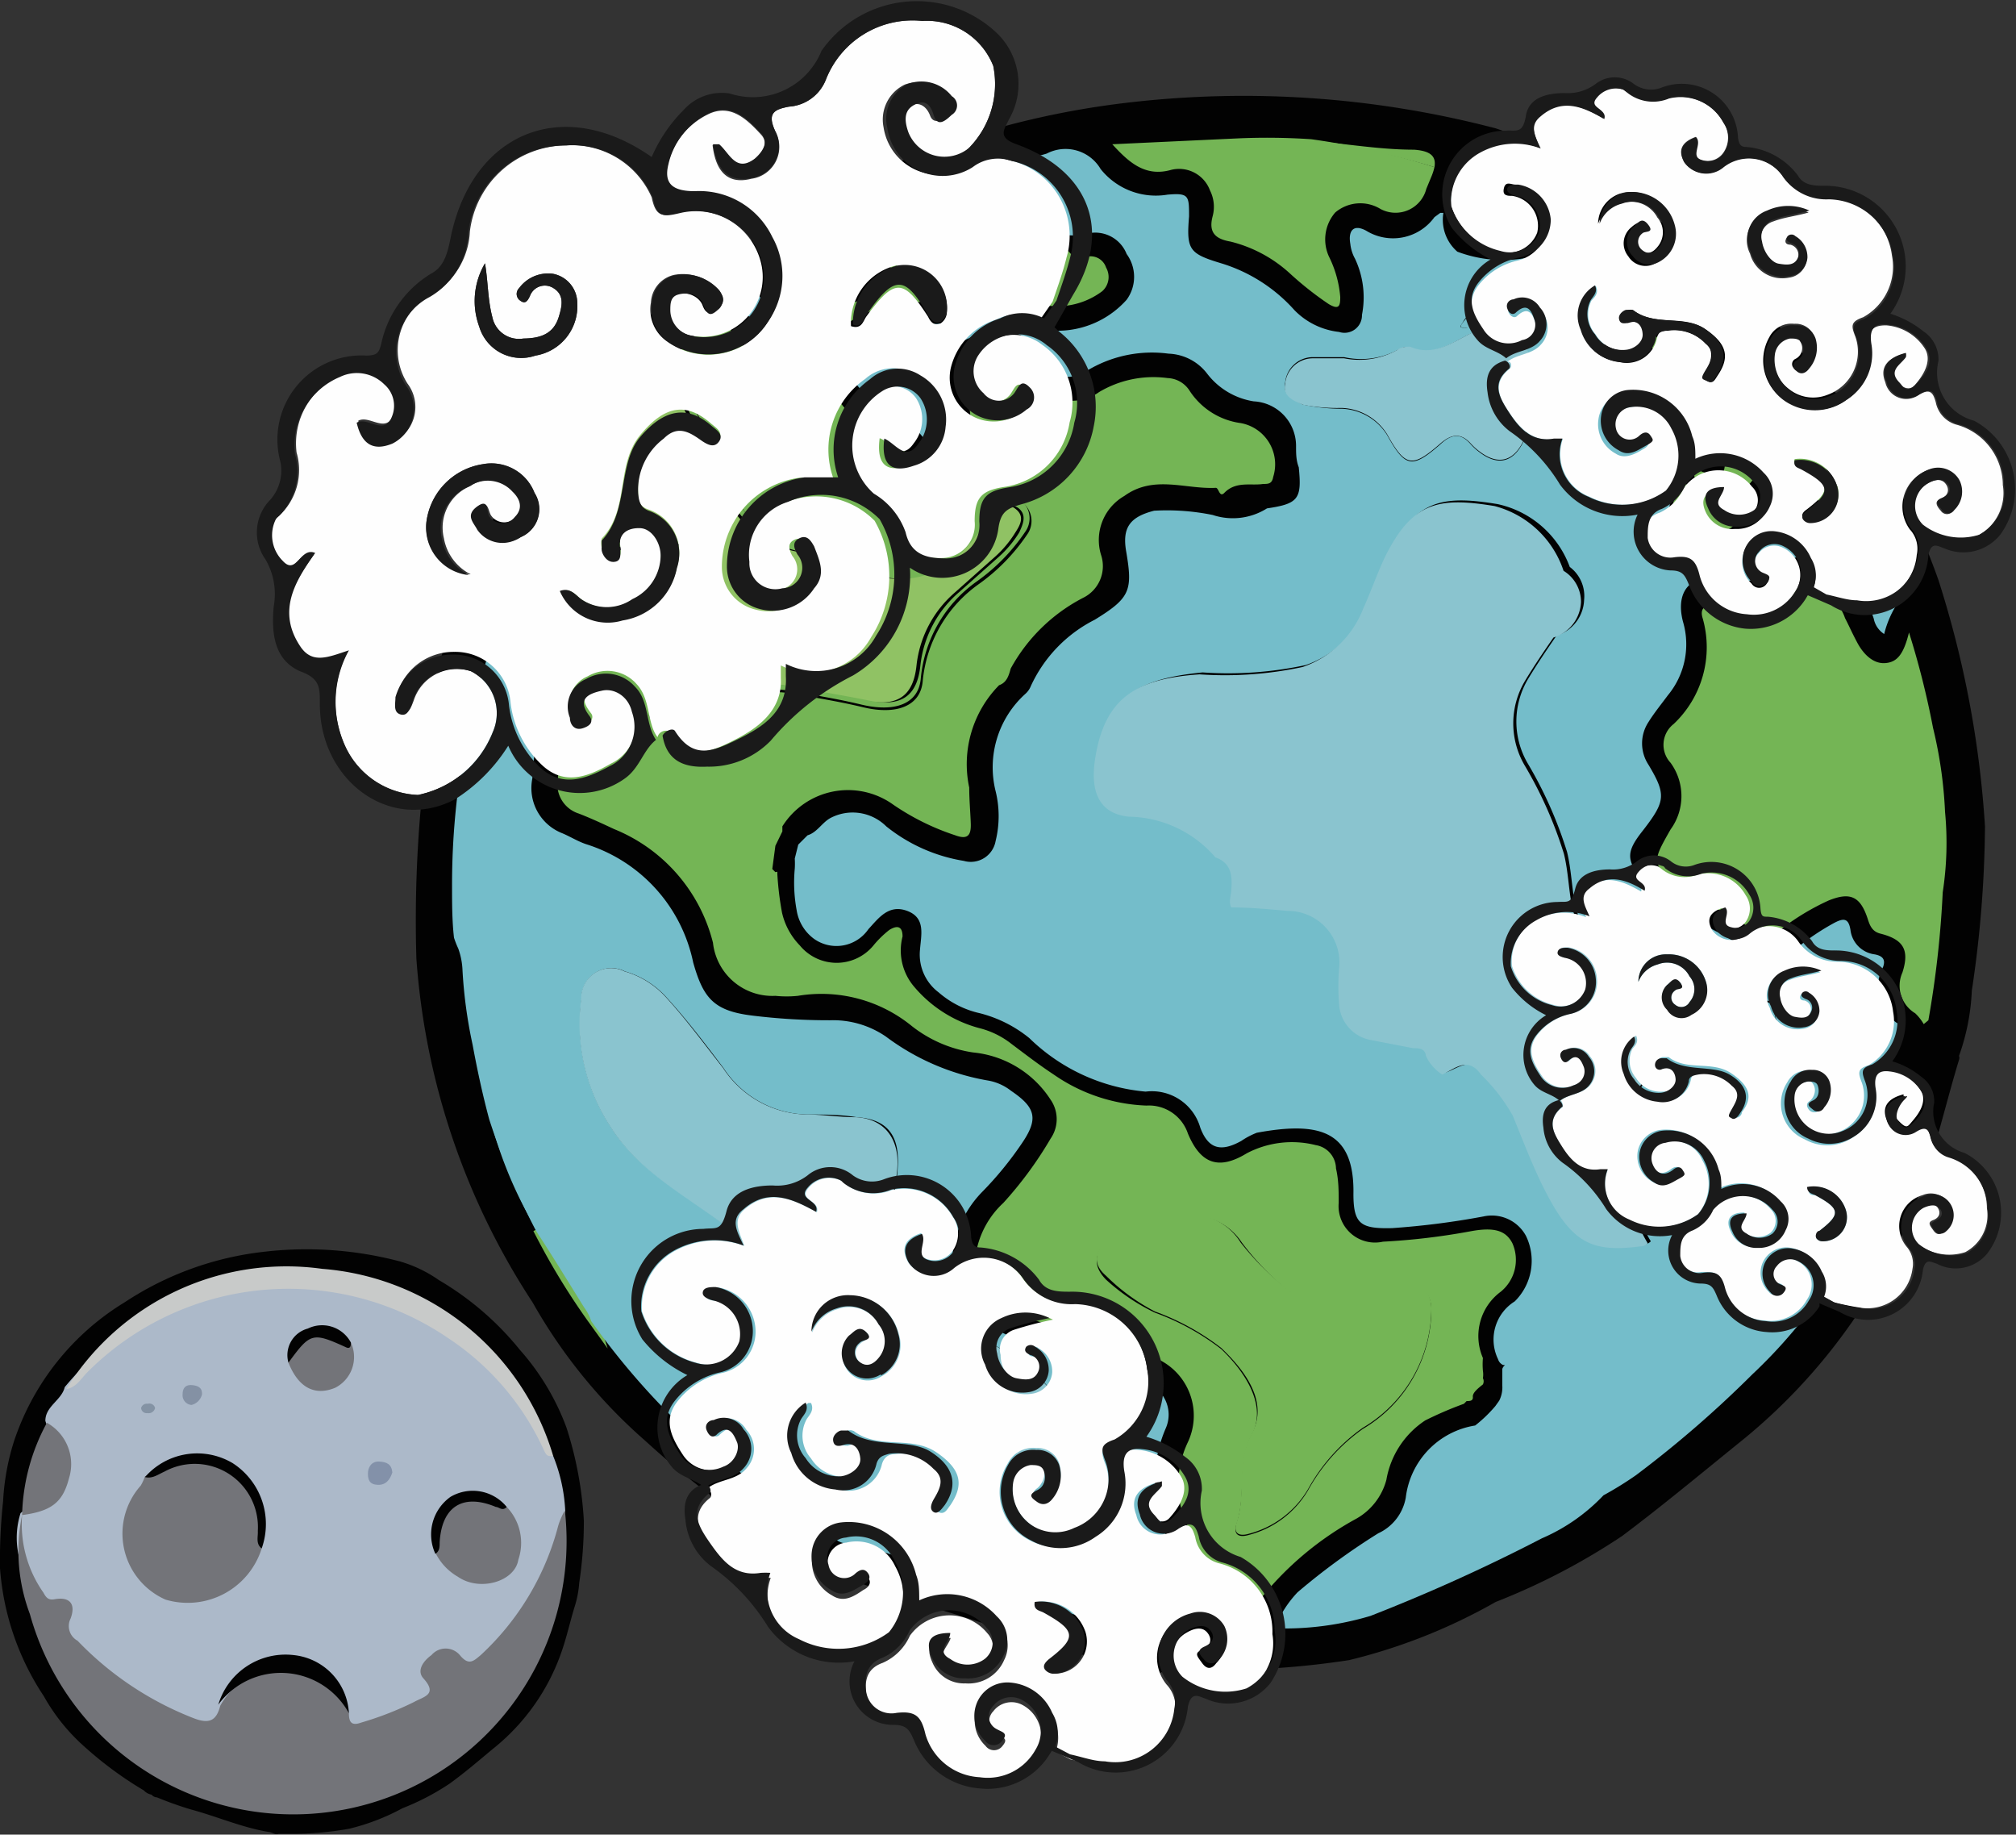 <svg id="Capa_1" data-name="Capa 1" xmlns="http://www.w3.org/2000/svg" viewBox="0 0 52 47.31"><rect x="0" y="0" width="52" height="47.31" fill="#333333" stroke="none"/><defs><style>.cls-1{fill:#020202;}.cls-2,.cls-5{fill:none;}.cls-3{fill:#74b555;}.cls-4{fill:#74bdca;}.cls-5{stroke:#74b555;stroke-miterlimit:10;stroke-width:0.25px;}.cls-6{fill:#90c264;}.cls-7{fill:#8ac4cf;}.cls-8{fill:#acb9c9;}.cls-9{fill:#737479;}.cls-10{fill:#c8cac9;}.cls-11{fill:#8391a9;}.cls-12{fill:#8491a4;}.cls-13{fill:#8493a4;}.cls-14{fill:#fefefe;}.cls-15{fill:#1a1a1a;}</style></defs><title>TIERRA LUNA</title><path class="cls-1" d="M50,17.65a16.81,16.81,0,0,0-3.22-5.51,20.63,20.63,0,0,0-5.61-4.83A9.77,9.77,0,0,0,38.58,6a25.65,25.65,0,0,0-9.43-.67,22.12,22.12,0,0,0-9.67,3.5,17.89,17.89,0,0,0-7.81,9.79,16.07,16.07,0,0,0-.74,4.14,32.88,32.88,0,0,0-.19,4.65,18.55,18.55,0,0,0,3,8.87,13.64,13.64,0,0,0,2.91,3.57,23.51,23.51,0,0,0,4,2.95.78.78,0,0,0,.53.29l.06,0a.53.53,0,0,0,.36.2c.78.29,1.55.61,2.36.83,1.78.49,3.49,1.23,5.32,1.55.23.1.54.24.7.13h.15a1.21,1.21,0,0,0,.34-.05c.08,0,.16.06.23,0s.2,0,.3,0a21.93,21.93,0,0,0,3.8-.25A14.59,14.59,0,0,0,38.58,44a17.11,17.11,0,0,0,3.26-1.7c1-.75,2-1.58,3-2.39a14.88,14.88,0,0,0,4.86-7c.32-1,.54-1.93.83-2.89a.14.14,0,0,0,0-.1,5.69,5.69,0,0,0,.33-1.68A29.53,29.53,0,0,0,51.2,24,26.13,26.13,0,0,0,50,17.65ZM21.76,42.91v0h.05Z" transform="translate(0 -2.69)"/><path class="cls-2" d="M39.37,8h-.08l.64.32A.61.61,0,0,0,39.37,8Z" transform="translate(0 -2.69)"/><path class="cls-3" d="M21.93,8.39l0,0a18.49,18.49,0,0,1,2.81-1.22A12,12,0,0,0,21.93,8.39Z" transform="translate(0 -2.69)"/><path class="cls-3" d="M36.47,6.55c-.89,0-1.78-.16-2.67-.23A19.35,19.35,0,0,1,37,7C37.05,6.72,36.9,6.58,36.47,6.55Z" transform="translate(0 -2.69)"/><path class="cls-4" d="M13.83,34.38a18.86,18.86,0,0,1-1.18-2.82A10.68,10.68,0,0,0,13.83,34.38Z" transform="translate(0 -2.69)"/><path class="cls-4" d="M21.32,8.72v0l0,0Z" transform="translate(0 -2.69)"/><path class="cls-5" d="M14,34.59a2.39,2.39,0,0,1-.13-.21,18,18,0,0,0,1.45,2.38,1.17,1.17,0,0,0-.18-.35C14.72,35.8,14.35,35.19,14,34.59Z" transform="translate(0 -2.69)"/><path class="cls-6" d="M14.82,16.45c.28.51.29.52.83.33a2.87,2.87,0,0,1,1.35-.3c.54.06.78.33.69.88a4.13,4.13,0,0,1-.41,1.32,6.24,6.24,0,0,0-.63,1.72.72.72,0,0,0,1.06.85,3.86,3.86,0,0,0,.65-.39,2.46,2.46,0,0,1,2.12-.44c.61.11,1.21.21,1.81.33.88.19,1.27-.13,1.35-.9a2.9,2.9,0,0,1,1-1.89l1-.89a2.83,2.83,0,0,0,.55-.65c.13-.2.25-.42,0-.61s-.39,0-.55.14a3,3,0,0,0-.65.68,3.94,3.94,0,0,1-.54.54,2.12,2.12,0,0,1-2.29.2,6.13,6.13,0,0,0-1.46-.43,2.61,2.61,0,0,1-2-1.46c-.51-1-.93-2.11-1.52-3.1a.52.52,0,0,1-.07-.41,20,20,0,0,0-2.94,3.89A1.18,1.18,0,0,1,14.82,16.45Z" transform="translate(0 -2.69)"/><polygon class="cls-2" points="19.95 22.49 19.94 22.48 19.94 22.48 19.95 22.49"/><path class="cls-3" d="M14.55,19.63c0,1.05-.08,2.09-.16,3.14a.79.79,0,0,0,.54.9c.31.12.61.26.91.4A4.29,4.29,0,0,1,18.39,27,1.54,1.54,0,0,0,20,28.37a2.82,2.82,0,0,0,.58,0,3.69,3.69,0,0,1,2.94.78,3.34,3.34,0,0,0,1.58.68,2.69,2.69,0,0,1,2,1.22.88.88,0,0,1,0,1,9.85,9.85,0,0,1-1.22,1.66,2.3,2.3,0,0,0-.74,1.68.87.87,0,0,0,.37.73,4.13,4.13,0,0,0,2,.8,4.71,4.71,0,0,1,2.42.85,1.61,1.61,0,0,1,.7,2.13A2.54,2.54,0,0,0,30.61,42a1.54,1.54,0,0,1,.07,1.23,1.53,1.53,0,0,0-.08.52,1.48,1.48,0,0,0,1.23,1,.48.48,0,0,0,.52-.37,3.49,3.49,0,0,1,.22-.53h0a8.2,8.2,0,0,1,2.42-2,1.63,1.63,0,0,0,.77-1,2.3,2.3,0,0,1,1-1.53,9.4,9.4,0,0,1,1-.43l.07-.07c.08,0,.17,0,.16-.11s.15-.23.26-.32a.18.18,0,0,0,0-.16l0,0a.61.61,0,0,0,0-.19,1.86,1.86,0,0,1,0-.33A1.42,1.42,0,0,1,38.71,36a1.06,1.06,0,0,0,.3-1.25c-.17-.33-.47-.42-1.07-.31a17.35,17.35,0,0,1-2.27.27.94.94,0,0,1-1.14-1c0-.29,0-.59-.07-.89a.62.62,0,0,0-.52-.6,2.51,2.51,0,0,0-1.78.21c-.72.44-1.19.28-1.52-.51a1.06,1.06,0,0,0-1.07-.72,4.47,4.47,0,0,1-2.39-.8c-.38-.25-.73-.52-1.09-.79a2.2,2.2,0,0,0-.84-.41,3.32,3.32,0,0,1-1.7-1.1,1.44,1.44,0,0,1-.27-1.26c0-.26-.13-.3-.34-.17a2.59,2.59,0,0,0-.41.4,1.23,1.23,0,0,1-1.9,0,1.77,1.77,0,0,1-.46-.85,8,8,0,0,1-.12-1l0-.05L20,25.18h0l-.08-.08L20,24.5l.18-.37,0-.13a2,2,0,0,1,2.86-.56,6.28,6.28,0,0,0,1.6.79c.32.12.41,0,.4-.3S25,23.33,25,23a2.9,2.9,0,0,1,.77-2.64c.2-.07.25-.25.3-.43a4.47,4.47,0,0,1,1.86-1.82A.91.91,0,0,0,28.4,17,1.31,1.31,0,0,1,29,15.48c.76-.55,1.57-.17,2.36-.21.08,0,.09.26.22.13.3-.31.69-.18,1-.23.13,0,.23,0,.26-.18A1.08,1.08,0,0,0,32,13.6a1.87,1.87,0,0,1-1.32-.84.7.7,0,0,0-.56-.32,2.74,2.74,0,0,0-1.77.36,1.19,1.19,0,0,1-1.39,0,1.84,1.84,0,0,1-.45-.55.81.81,0,0,0-1.05-.36.7.7,0,0,0-.48.85c0,.43.09.86.11,1.3a.85.85,0,0,1-.53.94.82.82,0,0,1-1-.36,2.62,2.62,0,0,0-1.13-.93,1.93,1.93,0,0,1-1.12-1.63,1,1,0,0,1,.5-1,3.34,3.34,0,0,1,2.17-.57c.09,0,.21.06.28-.06s0-.14-.07-.19c-.27-.35-.53-.7-.29-1.18,0,0,0-.11-.06-.16-.27-.54-.22-.72.33-1a3.48,3.48,0,0,0,1-.75l-.34.08A18.49,18.49,0,0,0,22,8.41c.48.38,1.39.44.88,1.37a1.41,1.41,0,0,1-1.37.76c-.89-.12-.78-.8-.71-1.43l-.81.54a.66.66,0,0,0,.15.24,1.17,1.17,0,0,1,.17,1.23c-.1.31-.2.62-.57.68s-.56-.13-.76-.42-.38-.48-.56-.5c-.35.31-.7.63-1,1-.13.22,0,.42.13.64.48.93,1,1.86,1.38,2.82a2.25,2.25,0,0,0,1.76,1.48,17.86,17.86,0,0,1,2.27.66,1.87,1.87,0,0,0,1.84-.61c.39-.34.61-.86,1.1-1.1.19-.09.39-.29.59,0a.6.6,0,0,1,0,.71,5,5,0,0,1-1.24,1.27,3.46,3.46,0,0,0-1.45,2.51c-.06.65-.69.87-1.53.67-.62-.15-1.25-.25-1.88-.36a2.44,2.44,0,0,0-2,.57,3.42,3.42,0,0,1-.59.33.71.71,0,0,1-.83-.08.77.77,0,0,1-.33-.83,6.63,6.63,0,0,1,.71-1.92,3.44,3.44,0,0,0,.37-1.32c.08-.56-.43-.83-1.11-.63a5.74,5.74,0,0,0-1,.35c-.39.19-.58,0-.68-.31a1.12,1.12,0,0,0-.57-.7,18.41,18.41,0,0,0-1,1.94l.78.62A1.4,1.4,0,0,1,14.55,19.63Zm14.05,15a2.17,2.17,0,0,1,2-.59,1.55,1.55,0,0,1,1.43.69,7.22,7.22,0,0,0,1.31,1.34,1.92,1.92,0,0,0,2.3,0,1.52,1.52,0,0,1,.67-.2c.38-.05.61.2.61.59a3.59,3.59,0,0,1-1.77,3.08,4.74,4.74,0,0,0-1.41,1.58,2.5,2.5,0,0,1-1.52,1.15c-.27.08-.42,0-.32-.3.25-.74,0-1.56.39-2.29s-.15-1.59-.79-2.2a6.32,6.32,0,0,0-1.71-.94,5.17,5.17,0,0,1-1.26-.85C28.17,35.32,28.23,35,28.6,34.63Z" transform="translate(0 -2.69)"/><path class="cls-3" d="M17.28,12.38c.59,1,1,2.07,1.52,3.1a2.61,2.61,0,0,0,2,1.46,6.13,6.13,0,0,1,1.46.43,2.12,2.12,0,0,0,2.29-.2,3.94,3.94,0,0,0,.54-.54,3,3,0,0,1,.65-.68c.16-.11.35-.32.55-.14s.09.41,0,.61a2.83,2.83,0,0,1-.55.65l-1,.89a2.9,2.9,0,0,0-1,1.89c-.08.77-.47,1.09-1.35.9-.6-.12-1.2-.22-1.81-.33a2.46,2.46,0,0,0-2.12.44,3.86,3.86,0,0,1-.65.39.72.72,0,0,1-1.06-.85,6.24,6.24,0,0,1,.63-1.72,4.13,4.13,0,0,0,.41-1.32c.09-.55-.15-.82-.69-.88a2.87,2.87,0,0,0-1.35.3c-.54.19-.55.18-.83-.33a1.18,1.18,0,0,0-.55-.59l-.06.1a1.12,1.12,0,0,1,.57.7c.1.32.29.5.68.31a5.74,5.74,0,0,1,1-.35c.68-.2,1.19.07,1.11.63a3.44,3.44,0,0,1-.37,1.32,6.63,6.63,0,0,0-.71,1.92.77.77,0,0,0,.33.83.71.71,0,0,0,.83.08,3.42,3.42,0,0,0,.59-.33,2.44,2.44,0,0,1,2-.57c.63.11,1.26.21,1.88.36.84.2,1.47,0,1.53-.67a3.46,3.46,0,0,1,1.45-2.51,5,5,0,0,0,1.24-1.27.6.6,0,0,0,0-.71c-.2-.26-.4-.06-.59,0-.49.24-.71.76-1.1,1.1a1.87,1.87,0,0,1-1.84.61,17.86,17.86,0,0,0-2.27-.66,2.25,2.25,0,0,1-1.76-1.48c-.42-1-.9-1.89-1.38-2.82-.11-.22-.26-.42-.13-.64a.8.8,0,0,1-.13.13A.52.52,0,0,0,17.28,12.38Z" transform="translate(0 -2.69)"/><path class="cls-3" d="M29.79,36.51a6.32,6.32,0,0,1,1.71.94c.64.61,1.22,1.41.79,2.2s-.14,1.55-.39,2.29c-.1.29.05.38.32.3a2.5,2.5,0,0,0,1.52-1.15,4.74,4.74,0,0,1,1.41-1.58,3.59,3.59,0,0,0,1.77-3.08c0-.39-.23-.64-.61-.59a1.52,1.52,0,0,0-.67.2,1.92,1.92,0,0,1-2.3,0A7.22,7.22,0,0,1,32,34.73,1.55,1.55,0,0,0,30.6,34a2.17,2.17,0,0,0-2,.59c-.37.37-.43.69-.07,1A5.17,5.17,0,0,0,29.79,36.51Z" transform="translate(0 -2.69)"/><path class="cls-3" d="M50.17,23.63a11.24,11.24,0,0,0-.31-2.17h0A21.83,21.83,0,0,0,49.24,19c-.14.57-.31.77-.62.79s-.56-.24-.71-.52-.21-.43-.32-.64a1.15,1.15,0,0,0-1.86-.49,1.13,1.13,0,0,1-.8.21l-.72-.06c-.25,0-.37.1-.29.35a2.72,2.72,0,0,1-.75,2.72.68.68,0,0,0-.08,1,1.46,1.46,0,0,1,0,1.72c-.5.88-.5.88.29,1.54a2.27,2.27,0,0,0,.68.42,4.26,4.26,0,0,1,1.07.58.62.62,0,0,0,.85,0,6.24,6.24,0,0,1,1.19-.71c.55-.22.81-.11,1,.46.06.19.12.35.35.4.57.15.74.41.55,1a.83.83,0,0,0,.33,1.05,1.24,1.24,0,0,1,.22.28l.12-.1a26,26,0,0,0,.37-3.3A8.36,8.36,0,0,0,50.17,23.63Z" transform="translate(0 -2.69)"/><path class="cls-3" d="M31.9,6.26l-3.21.15c.43.47.85.85,1.52.66a.85.85,0,0,1,1,.53.94.94,0,0,1,.07.66c-.11.41.05.59.46.66a3.51,3.51,0,0,1,1.53.82,8.46,8.46,0,0,0,1,.79c.27.16.3.05.3-.18a2.86,2.86,0,0,0-.27-1,1.06,1.06,0,0,1,.14-1.18,1,1,0,0,1,1.17-.09.82.82,0,0,0,1.18-.52l.12-.29A1.53,1.53,0,0,0,37,7a19.35,19.35,0,0,0-3.18-.72A17.15,17.15,0,0,0,31.9,6.26Z" transform="translate(0 -2.69)"/><path class="cls-3" d="M44.46,13.75a3.37,3.37,0,0,1-.34.09c0,.18.17.22.26.31a.9.9,0,0,1-.17,1.1h0c-.17-.14.1-.25,0-.32s-.35,0-.43-.2c-.11.06-.11.15-.07.26s0,.17-.09.23c-.25-.11-.38,0-.4.25h0c-.15.39-.07.47.43.4v.26h0c-.25.05-.12.13,0,.25s0,.21.23.17c.91-.22.92-.21,1.2-1.14,0-.05,0-.11,0-.17a1.13,1.13,0,0,1,.83-.52h0c.35,0,.75.09.83.42a2.18,2.18,0,0,0,1,1.38c.17.12.27.37.51.22l0,0a19,19,0,0,0-3.23-4.55A1.1,1.1,0,0,1,44.46,13.75Z" transform="translate(0 -2.69)"/><path class="cls-3" d="M25.2,9.09a5.59,5.59,0,0,1,.85.9.07.07,0,0,0,0,.07c.05.11-.06.25.07.35l.18-.08h0a1.94,1.94,0,0,0,2.13-.13.49.49,0,0,0,.1-.61A.42.42,0,0,0,28,9.32l-.3,0h0c-.11-.1-.28-.36-.36-.21-.17.33-.38.05-.55.13h0a2.2,2.2,0,0,1-.37-.3c-.32-.44-.6-.43-1.23-.18C25,8.89,25,9,25.2,9.09Z" transform="translate(0 -2.69)"/><path class="cls-3" d="M38.06,8.73a2.14,2.14,0,0,0,1.32-.1,2.5,2.5,0,0,1-1.26-.31.16.16,0,0,0-.23.13A.24.24,0,0,0,38.06,8.73Z" transform="translate(0 -2.69)"/><path class="cls-3" d="M43.18,12.51c0,.17.12.18.24.18s.23,0,.29-.06,0-.23-.11-.32a1.34,1.34,0,0,0-.52-.36C43.12,12.16,43.16,12.33,43.18,12.51Z" transform="translate(0 -2.69)"/><path class="cls-3" d="M44.39,12.26a1.4,1.4,0,0,0,0,.81C44.76,12.72,44.75,12.57,44.39,12.26Z" transform="translate(0 -2.69)"/><path class="cls-3" d="M42.33,11.3c.08.28.3.39.65.56C42.76,11.56,42.8,11.14,42.33,11.3Z" transform="translate(0 -2.69)"/><path class="cls-4" d="M38.32,7.74a2.67,2.67,0,0,0,1,.2c-.54-.25-1.09-.48-1.66-.68a1.47,1.47,0,0,0-.27.65A1,1,0,0,1,38.32,7.74Z" transform="translate(0 -2.69)"/><path class="cls-4" d="M40,8.47a.71.71,0,0,1-.29.79,3.34,3.34,0,0,1-2.12-.08,1.09,1.09,0,0,1-.36-1h-.08L37,8.29a1.32,1.32,0,0,1-1.76.35c-.33-.18-.47,0-.41.34a1,1,0,0,0,.12.38,2.34,2.34,0,0,1,.18,1.45.45.45,0,0,1-.59.44,1.9,1.9,0,0,1-1.15-.56A4.15,4.15,0,0,0,31.5,9.48c-.83-.25-.9-.35-.83-1.21,0-.53,0-.61-.56-.56a1.82,1.82,0,0,1-1.72-.66A1.05,1.05,0,0,0,27,6.65a2,2,0,0,1-.35.08,1.13,1.13,0,0,0-1.09.76A1.53,1.53,0,0,1,25.1,8l-.61.35a1.56,1.56,0,0,0,.8-.24h0a1.22,1.22,0,0,1,1.27.15,1.49,1.49,0,0,0,1.5.45.87.87,0,0,1,1,.53,1,1,0,0,1,0,1.18,2.39,2.39,0,0,1-3.32.24l-.12-.18c0-.06-.1-.06-.13-.11h0c-.25-.37-.43-.82-1.05-.81a4.87,4.87,0,0,1,.34.47.63.63,0,0,1-.44,1,2.81,2.81,0,0,1-.58,0,2.47,2.47,0,0,0-1.14.19c-.9.38-1,1-.25,1.68a1.24,1.24,0,0,0,.34.22,2.85,2.85,0,0,1,1.21,1c.08.12.15.3.34.24s.17-.26.16-.42c0-.49-.06-1-.08-1.48A1.05,1.05,0,0,1,25,11.41a1.46,1.46,0,0,1,2,.52c.39.56.52.6,1.14.26a3.23,3.23,0,0,1,2-.38,1.31,1.31,0,0,1,1,.52,1.88,1.88,0,0,0,1.2.71,1.15,1.15,0,0,1,1.09,1.16c0,.18,0,.36.07.54.08.81,0,.94-.82,1.06a1.65,1.65,0,0,1-1.4.17,5.88,5.88,0,0,0-1.51-.11c-.63.16-.83.44-.72,1.06.17,1,.1,1.19-.81,1.75a3.6,3.6,0,0,0-1.65,1.71.54.54,0,0,1-.15.21,2.55,2.55,0,0,0-.76,2.5,2.68,2.68,0,0,1,0,1.29.65.65,0,0,1-.82.51A4.29,4.29,0,0,1,22.86,24a1.23,1.23,0,0,0-1.45-.21c-.21.12-.34.37-.58.44l-.24.24-.09.36a2.17,2.17,0,0,1,0,.26,3.92,3.92,0,0,0,.05,1.08,1.13,1.13,0,0,0,.46.74,1,1,0,0,0,1.39-.26c.26-.28.52-.65,1-.47s.36.61.33,1a1.22,1.22,0,0,0,.48,1.1,2.42,2.42,0,0,0,1.07.54,3.32,3.32,0,0,1,1.27.64,4.92,4.92,0,0,0,3,1.38,1.3,1.3,0,0,1,1.41.93c.21.56.54.63,1.06.34a1.93,1.93,0,0,1,.4-.21c1.58-.29,2.52-.08,2.49,1.58,0,.78.19.9,1,.88a20.39,20.39,0,0,0,2.35-.3,1,1,0,0,1,1.1.5,1.47,1.47,0,0,1-.29,1.69,1.16,1.16,0,0,0-.43,1.49.24.24,0,0,0,.13.15l.05,0v0h0a.23.23,0,0,0-.07.1c0,.14,0,.28,0,.43a.76.76,0,0,1-.08.39l-.1.14a3.52,3.52,0,0,1-.52.5,2.14,2.14,0,0,0-1.79,1.86,1.25,1.25,0,0,1-.71.92,17.32,17.32,0,0,0-2.08,1.52,2.85,2.85,0,0,0-.59.93,7.72,7.72,0,0,0,2.47-.32,45.71,45.71,0,0,0,4.42-2,4.8,4.8,0,0,0,1.59-1.11,9,9,0,0,0,.84-.52,28.42,28.42,0,0,0,3-2.6,13.13,13.13,0,0,0,3.32-5c.12-.36.36-.72,0-1.1a.38.38,0,0,1,0-.3,9.7,9.7,0,0,1,.44-2.27.27.27,0,0,0,0-.37,1.11,1.11,0,0,1-.39-1.46c.07-.19,0-.29-.22-.33a.72.72,0,0,1-.62-.63c-.05-.32-.19-.3-.42-.18a6.27,6.27,0,0,0-.93.62c-.37.27-.8.46-1.2.14a13,13,0,0,0-1.85-1l-1-.9c-.39-.5-.38-.71.06-1.26.57-.74.59-.91.13-1.68a1,1,0,0,1,0-1.1c.15-.24.33-.46.5-.69a2.06,2.06,0,0,0,.39-1.9c-.21-.81.23-1.26,1-1.08a1.38,1.38,0,0,0,1.3-.27,1.15,1.15,0,0,1,1.53-.05,2.31,2.31,0,0,1,1.09,1.32.61.61,0,0,0,.27.4,2.58,2.58,0,0,1,.41-.89.25.25,0,0,0,0-.07l-.36-.82c-.08,0-.17.13-.25.14a.79.79,0,0,1-.68-.14c-.58-.44-1.24-.8-1.4-1.61a.34.34,0,0,0-.4-.29c-.19,0-.25.18-.29.35s-.1.44-.16.65c-.13.51-.36.67-.9.62a.92.92,0,0,0-.43.11A.82.82,0,0,1,43,16.69a.08.08,0,0,0,0-.08h0c0-.4.27.19.35-.07-.12-.23-.33-.45-.3-.76,0,0,.05-.13,0-.14-.47,0-.27-.38-.25-.59a.65.65,0,0,1,.36-.54c.2-.11.41,0,.73,0-.4-.3-.72-.54-.63-1,0-.12-.08-.14-.17-.15-.36,0-.44-.31-.44-.62,0-.12.05-.26-.1-.34-.13.32-.13.74-.62.72a1,1,0,0,1-.91-.9c0-.33.06-.67.49-.66s.36-.06.36-.37c0-.58.18-.72.74-.62a.56.56,0,0,0,.22,0c.17,0,.37.06.42-.22a.11.11,0,0,1,0-.05,20.07,20.07,0,0,0-3.22-2.07A.67.67,0,0,1,40,8.47ZM45.27,30a1.85,1.85,0,0,0,.13-1.14c0-.13,0-.33.15-.36s.19.16.22.29l.24,1c-.06.14-.1.28-.16.39s-.33.49-.59.38S45.21,30.19,45.27,30ZM37.7,11.05c.06-.08.09-.2.21-.2s.06.08.07.12-.07.19-.2.18S37.66,11.11,37.7,11.05Zm-4.55,1.5a.72.72,0,0,1,.69-.65c.24,0,.48,0,.83,0A2,2,0,0,0,36,11.74c.1-.06.25-.13.34-.09.64.27,1.11-.13,1.62-.37.95-.46,1.27-.25,1.49.78A3.07,3.07,0,0,1,39.33,14c-.25.59-.66.74-1.17.35a1.55,1.55,0,0,1-.23-.21c-.26-.3-.5-.25-.77,0-.73.64-.91.62-1.38-.23a1.44,1.44,0,0,0-1.18-.68,4.6,4.6,0,0,1-1-.11C33.37,13,33.07,12.88,33.15,12.55Zm7.71,5.61a1,1,0,0,1-.71.92c-.25.36-.5.73-.73,1.11a2.14,2.14,0,0,0,0,2.21,10.66,10.66,0,0,1,1,2.26c.11.45.12.91.21,1.37a3.91,3.91,0,0,0,.84,1.6c.31.4.68.75,1,1.18a1.58,1.58,0,0,1,0,1.71c-.19.29-.39.56-.56.86a1.77,1.77,0,0,0-.08,1.67c.26.54.44,1.13.75,1.65a.25.25,0,0,1-.18.08c-1.32.17-1.81-.1-2.55-1.6-.28-.58-.51-1.18-.75-1.77a4.7,4.7,0,0,0-.82-1.06c-.35-.43-.68-.1-1,0a1.15,1.15,0,0,1-.42-.48c0-.22-.19-.18-.33-.2l-1.09-.21a1,1,0,0,1-.82-.92,5.8,5.8,0,0,1,0-.93,1.33,1.33,0,0,0-1.33-1.48c-.48,0-1-.06-1.45-.09-.13-.14-.06-.31,0-.47,0-.36,0-.68-.41-.82a3,3,0,0,0-2.23-1.05c-.72-.07-1-.58-.87-1.51.25-1.57,1.07-2,2.69-2.16a9.53,9.53,0,0,0,2.66-.19,2.57,2.57,0,0,0,1.56-1.5c.2-.44.36-.91.57-1.35.7-1.4,1.37-1.54,2.82-1.3a2.56,2.56,0,0,1,1.86,1.62A.94.94,0,0,1,40.86,18.16Z" transform="translate(0 -2.69)"/><path class="cls-7" d="M34.6,13.21a1.44,1.44,0,0,1,1.18.68c.47.85.65.87,1.38.23.27-.23.51-.28.77,0a1.55,1.55,0,0,0,.23.21c.51.39.92.24,1.17-.35a3.07,3.07,0,0,0,.15-1.94c-.22-1-.54-1.24-1.49-.78-.51.24-1,.64-1.62.37-.09,0-.24,0-.34.09a2,2,0,0,1-1.36.21c-.35,0-.59,0-.83,0a.72.72,0,0,0-.69.65c-.08.33.22.45.47.55A4.6,4.6,0,0,0,34.6,13.21Z" transform="translate(0 -2.69)"/><path class="cls-4" d="M37.78,11.15c.13,0,.19,0,.2-.18s0-.12-.07-.12-.15.12-.21.2S37.72,11.15,37.78,11.15Z" transform="translate(0 -2.69)"/><path class="cls-4" d="M45.26,30.6c.26.11.45-.16.59-.38s.1-.25.16-.39l-.24-1c0-.13-.05-.31-.22-.29s-.18.23-.15.36A1.85,1.85,0,0,1,45.27,30C45.21,30.19,45,30.48,45.26,30.6Z" transform="translate(0 -2.69)"/><path class="cls-4" d="M21.43,42.27a.6.6,0,0,0,.43.23.7.7,0,0,0,.53.1h0l.39.11c2.08.66,4.13,1.42,6.25,2a6,6,0,0,0,1.42.12A1.39,1.39,0,0,1,30,43.36a1.34,1.34,0,0,0,.07-1.09,3.46,3.46,0,0,1,0-2.75.87.87,0,0,0-.28-1.05,3.47,3.47,0,0,0-2-.86,5.15,5.15,0,0,1-2.65-1,1.18,1.18,0,0,1-.56-.88,2.74,2.74,0,0,1,.76-2.31,8.88,8.88,0,0,0,1-1.22c.45-.65.39-.94-.26-1.38a1.33,1.33,0,0,0-.62-.27,6.11,6.11,0,0,1-2.61-1.13A2.41,2.41,0,0,0,21.41,29a16.15,16.15,0,0,1-2-.12c-1-.12-1.27-.45-1.53-1.37a4.06,4.06,0,0,0-2.76-3.05c-.21-.07-.4-.19-.61-.28a1.25,1.25,0,0,1-.78-1.41c.09-1,.13-1.94.19-2.91a.86.86,0,0,0-.14-.68c-.25-.27-.5-.53-.77-.77a19.3,19.3,0,0,0-1.35,7.11c0,.46,0,.91.05,1.35a2.33,2.33,0,0,0,.11.28,1.86,1.86,0,0,1,.11.57,12.19,12.19,0,0,0,.26,1.91c.12.65.26,1.3.43,1.93a18.86,18.86,0,0,0,1.18,2.82,2.39,2.39,0,0,0,.13.21c.39.6.76,1.21,1.14,1.82a1.17,1.17,0,0,1,.18.35,19.18,19.18,0,0,0,2.19,2.57,25.66,25.66,0,0,0,3.78,2.74ZM20,35.78a2.08,2.08,0,0,0-.39-.55,1.12,1.12,0,0,1-.76-.83c-1.05-.86-2.35-1.46-3.1-2.66A4.82,4.82,0,0,1,15,28.45a.77.77,0,0,1,1.12-.71,2.29,2.29,0,0,1,1.08.68c.52.57,1,1.2,1.46,1.81a2.64,2.64,0,0,0,2.15,1.2c.43,0,.86,0,1.29.07.76.05,1.09.44,1.06,1.22s-.26,1.21-.29,1.84a2.11,2.11,0,0,0,1,1.89c.67.49,1.5.7,2.18,1.17a5,5,0,0,1,2,2.5c.11.33.15.72-.22.93a.82.82,0,0,1-1-.19c-.27-.28-.52-.58-.76-.88a2.23,2.23,0,0,0-.76-.61c-.11,0-.15,0-.18-.1-.05-.32-.31-.39-.56-.5a21.39,21.39,0,0,1-3.41-1.64A3.46,3.46,0,0,1,20,35.78Z" transform="translate(0 -2.69)"/><path class="cls-7" d="M25.12,39.27c0,.08.07.14.18.1a2.23,2.23,0,0,1,.76.61c.24.3.49.6.76.88a.82.82,0,0,0,1,.19c.37-.21.33-.6.22-.93a5,5,0,0,0-2-2.5c-.68-.47-1.51-.68-2.18-1.17a2.11,2.11,0,0,1-1-1.89c0-.63.27-1.21.29-1.84s-.3-1.17-1.06-1.22c-.43,0-.86-.07-1.29-.07a2.64,2.64,0,0,1-2.15-1.2c-.48-.61-.94-1.24-1.46-1.81a2.29,2.29,0,0,0-1.08-.68.77.77,0,0,0-1.12.71,4.82,4.82,0,0,0,.75,3.29c.75,1.2,2,1.8,3.1,2.66a1.12,1.12,0,0,0,.76.83,2.08,2.08,0,0,1,.39.55,3.46,3.46,0,0,0,1.14,1.35,21.39,21.39,0,0,0,3.41,1.64C24.81,38.88,25.07,39,25.12,39.27Z" transform="translate(0 -2.69)"/><path class="cls-4" d="M21.52,9.9a.71.71,0,0,0,.68-.26c.14-.15.14-.28-.06-.4s-.48-.3-.78-.5l0,0a5.35,5.35,0,0,0,0,.6C21.36,9.56,21.21,9.83,21.52,9.9Z" transform="translate(0 -2.69)"/><path class="cls-4" d="M19.13,10.65c.13.15.28.29.44.45a.66.66,0,0,0,0-.8c-.05-.09-.1-.22-.2-.26l-.55.43C18.91,10.54,19.06,10.58,19.13,10.65Z" transform="translate(0 -2.69)"/><path class="cls-3" d="M20.05,25.28s0,0,0-.06l-.09,0,.06.05Z" transform="translate(0 -2.69)"/><path class="cls-7" d="M38.55,15.74c-1.45-.24-2.12-.1-2.82,1.3-.21.44-.37.91-.57,1.35a2.57,2.57,0,0,1-1.56,1.5,9.53,9.53,0,0,1-2.66.19c-1.62.11-2.44.59-2.69,2.16-.15.93.15,1.44.87,1.51a3,3,0,0,1,2.23,1.05c.4.14.44.46.41.82,0,.16-.08.33,0,.47.49,0,1,.05,1.45.09a1.33,1.33,0,0,1,1.33,1.48,5.8,5.8,0,0,0,0,.93,1,1,0,0,0,.82.92l1.09.21c.14,0,.31,0,.33.2a1.15,1.15,0,0,0,.42.48c.33-.15.66-.48,1,0a4.7,4.7,0,0,1,.82,1.06c.24.59.47,1.19.75,1.77.74,1.5,1.23,1.77,2.55,1.6a.25.25,0,0,0,.18-.08c-.31-.52-.49-1.11-.75-1.65a1.77,1.77,0,0,1,.08-1.67c.17-.3.37-.57.56-.86a1.58,1.58,0,0,0,0-1.71c-.29-.43-.66-.78-1-1.18a3.91,3.91,0,0,1-.84-1.6c-.09-.46-.1-.92-.21-1.37a10.66,10.66,0,0,0-1-2.26,2.14,2.14,0,0,1,0-2.21c.23-.38.48-.75.73-1.11a1,1,0,0,0,.71-.92.94.94,0,0,0-.45-.8A2.56,2.56,0,0,0,38.55,15.74Z" transform="translate(0 -2.69)"/><path class="cls-1" d="M14.61,39.5a6.32,6.32,0,0,0-1.2-2,7.68,7.68,0,0,0-2.09-1.8,3.4,3.4,0,0,0-1-.48,9.44,9.44,0,0,0-3.51-.25,8.16,8.16,0,0,0-3.59,1.3A6.65,6.65,0,0,0,.36,39.86,6.15,6.15,0,0,0,.08,41.4,14.3,14.3,0,0,0,0,43.13a6.86,6.86,0,0,0,1.13,3.3,5,5,0,0,0,1.08,1.33,9.47,9.47,0,0,0,1.5,1.1.36.36,0,0,0,.2.11h0a.19.19,0,0,0,.14.07,9,9,0,0,0,.87.31c.67.18,1.3.46,2,.58.08,0,.2.09.26.05h0l.13,0a0,0,0,0,0,.08,0s.08,0,.11,0A8.4,8.4,0,0,0,9,49.85a5.63,5.63,0,0,0,1.38-.53,6.31,6.31,0,0,0,1.21-.63c.39-.28.75-.59,1.11-.89a5.5,5.5,0,0,0,1.81-2.59c.12-.36.2-.72.31-1.08a.05.05,0,0,0,0,0,2.62,2.62,0,0,0,.12-.62,10.67,10.67,0,0,0,.12-1.6A9.56,9.56,0,0,0,14.61,39.5ZM4.11,48.9h0Z" transform="translate(0 -2.69)"/><path class="cls-8" d="M14.27,40.24a4.3,4.3,0,0,1,.31,1.42,6.2,6.2,0,0,1-1.92,3.71c-.25.26-.51.47-.88.16a.38.38,0,0,0-.5,0,.37.37,0,0,0-.1.49.43.43,0,0,1-.24.62,7,7,0,0,1-1.5.61c-.31.09-.5,0-.53-.34a1.49,1.49,0,0,0-1.34-1.38A1.74,1.74,0,0,0,5.78,46.7c-.22.53-.3.58-.84.39a6.88,6.88,0,0,1-3-2,16.57,16.57,0,0,0-1-1.38,2.09,2.09,0,0,1-.41-2h0a1.16,1.16,0,0,1,.32-.2,1.14,1.14,0,0,0,.5-1.85.89.89,0,0,1-.18-.33c0-.38.42-.53.5-.87a8,8,0,0,1,1.94-1.69,7.35,7.35,0,0,1,8.18.38A6,6,0,0,1,14,39.88.58.58,0,0,0,14.27,40.24Z" transform="translate(0 -2.69)"/><path class="cls-9" d="M.57,41.76a3.07,3.07,0,0,0,.55,2c.07.13.13.2.29.17.4-.07.55.13.41.5A.43.43,0,0,0,2,45a8.32,8.32,0,0,0,3,2c.39.15.58.07.68-.32a1.76,1.76,0,0,1,1.86-.9A1.6,1.6,0,0,1,9,46.87c0,.21.05.34.32.24a8.33,8.33,0,0,0,1.36-.53c.25-.14.62-.19.24-.61-.18-.2,0-.45.21-.6a.48.48,0,0,1,.73,0c.23.28.35.16.54,0a6.92,6.92,0,0,0,2-3.34,1.92,1.92,0,0,1,.17-.39A7.05,7.05,0,0,1,.77,44.31,4.6,4.6,0,0,1,.57,41.76Z" transform="translate(0 -2.69)"/><path class="cls-10" d="M14.27,40.24c-.15,0-.16,0-.23-.13a6.87,6.87,0,0,0-2.46-2.9,7.32,7.32,0,0,0-9.33.87c-.16.16-.28.39-.54.43a6.68,6.68,0,0,1,6.6-3.1A6.76,6.76,0,0,1,14.27,40.24Z" transform="translate(0 -2.69)"/><path class="cls-9" d="M1.21,39.38a1.22,1.22,0,0,1,.57,1.43c-.16.62-.45.85-1.21.95A5.23,5.23,0,0,1,1.21,39.38Z" transform="translate(0 -2.69)"/><path class="cls-9" d="M6.75,42.62a2,2,0,0,1-2.48,1.32A1.86,1.86,0,0,1,3.63,41a1.33,1.33,0,0,0,.11-.24c.25-.1.46-.26.72-.36A1.69,1.69,0,0,1,6.75,42.2C6.74,42.34,6.67,42.48,6.75,42.62Z" transform="translate(0 -2.69)"/><path class="cls-9" d="M13.07,41.55a1.34,1.34,0,0,1,.3,1.36c-.09.57-1,.83-1.56.44a1.45,1.45,0,0,1-.58-.62c.09-.2,0-.39,0-.59a1,1,0,0,1,1.41-.8C12.78,41.4,12.92,41.49,13.07,41.55Z" transform="translate(0 -2.69)"/><path class="cls-9" d="M9.05,37.31a.89.89,0,0,1-.41,1.17c-.52.21-.94,0-1.2-.65C7.73,37,8.11,36.85,9.05,37.31Z" transform="translate(0 -2.69)"/><path class="cls-1" d="M9,46.87a2,2,0,0,0-3.37-.22,1.81,1.81,0,0,1,1.94-1.28A1.59,1.59,0,0,1,9,46.87Z" transform="translate(0 -2.69)"/><path class="cls-1" d="M6.75,42.62c-.16-.12-.09-.3-.1-.45a1.63,1.63,0,0,0-2.41-1.53c-.16.07-.31.19-.5.14A1.79,1.79,0,0,1,6,40.42,1.87,1.87,0,0,1,6.75,42.62Z" transform="translate(0 -2.69)"/><path class="cls-1" d="M13.07,41.55c-.11.12-.2,0-.28,0-.86-.36-1.4,0-1.45.92,0,.11,0,.22-.11.29a1.19,1.19,0,0,1,.39-1.47A1.13,1.13,0,0,1,13.07,41.55Z" transform="translate(0 -2.69)"/><path class="cls-1" d="M9.05,37.31c0,.06,0,.17-.11.13-.88-.4-.93-.39-1.5.39a.71.71,0,0,1,.5-.88A.84.84,0,0,1,9.05,37.31Z" transform="translate(0 -2.69)"/><path class="cls-11" d="M10.12,40.66c-.06.19-.17.33-.38.32s-.25-.13-.25-.29.09-.32.29-.31S10.1,40.45,10.12,40.66Z" transform="translate(0 -2.69)"/><path class="cls-12" d="M4.94,38.92a.25.25,0,0,1-.23-.27c0-.18.09-.26.26-.24s.25.09.24.24A.37.37,0,0,1,4.94,38.92Z" transform="translate(0 -2.69)"/><path class="cls-13" d="M4,39a.17.17,0,0,1-.2.13A.14.14,0,0,1,3.64,39a.15.15,0,0,1,.17-.11A.15.15,0,0,1,4,39Z" transform="translate(0 -2.69)"/><path class="cls-14" d="M17.28,21.58c.48.76,1.1.48,1.65.2s1.26-.73,1.21-1.61c0-.1,0-.2,0-.32a1.76,1.76,0,0,0,2.33-.73,2.88,2.88,0,0,0,.09-3,2.12,2.12,0,0,0-2.36-.45,1.43,1.43,0,0,0-1,1.55.67.67,0,0,0,.85.68.53.53,0,0,0,.39-.87c-.09-.16-.14-.33.05-.42s.3.07.38.21c.18.35.37.72,0,1.08a1.27,1.27,0,0,1-1.38.51,1.13,1.13,0,0,1-.87-1.08,2.32,2.32,0,0,1,2-2.32c.27,0,.54,0,.87,0a2.22,2.22,0,0,1,.83-2.55,1.07,1.07,0,0,1,1.3-.1,1.31,1.31,0,0,1,.65,1.33,1.13,1.13,0,0,1-.82,1c-.57.2-.85,0-.76-.7.3.11.55.61.88.13a1,1,0,0,0,.06-1.16.73.73,0,0,0-1-.19,1.66,1.66,0,0,0-.21,2.64,1.88,1.88,0,0,1,.82,1c.14.61.6.68,1.06.67a.86.86,0,0,0,.84-.95c0-.62.18-.8.81-.89a2,2,0,0,0,1.64-1.66,1.81,1.81,0,0,0-.71-2,1.19,1.19,0,0,0-1.73.28.75.75,0,0,0,.12,1,.5.5,0,0,0,.79,0c.11-.15.17-.39.4-.15a.35.35,0,0,1-.08.57,1.15,1.15,0,0,1-1.24.17,1.13,1.13,0,0,1-.62-1.25,1.73,1.73,0,0,1,1.18-1.27,1.25,1.25,0,0,1,1.13,0l.32-.46c.14-.41.27-.77.36-1.14a2,2,0,0,0-1.52-2.52,1.07,1.07,0,0,0-1,.16,1.44,1.44,0,0,1-2.2-1,1,1,0,0,1,.55-1.1,1,1,0,0,1,1.12.32.28.28,0,0,1,0,.48c-.16.12-.38.24-.47,0s-.3-.39-.54-.23-.19.45-.11.68A1,1,0,0,0,25,6.5a2.36,2.36,0,0,0,.62-2.11,1.84,1.84,0,0,0-1.83-1.16A2.4,2.4,0,0,0,21.3,4.75a1.1,1.1,0,0,1-.95.69c-.37.07-.58.15-.35.64a.83.83,0,0,1-.62,1.22c-.66.17-.93-.26-1-.87.08,0,.14,0,.16,0,.27.23.43.74.92.37.21-.15.38-.41.17-.64-.36-.39-.78-.8-1.35-.53A1.93,1.93,0,0,0,17.21,7c-.12.49.1.72.68.69a2.09,2.09,0,0,1,2,1.18A2.06,2.06,0,0,1,19.8,11a1.82,1.82,0,0,1-2.6.49,1,1,0,0,1-.41-1,.77.77,0,0,1,.59-.71,1.22,1.22,0,0,1,1.13.37c.15.14.23.34,0,.5s-.31.12-.39-.09-.38-.37-.67-.28-.21.24-.19.41a.68.68,0,0,0,.55.65,1.54,1.54,0,0,0,1.82-1.87,1.76,1.76,0,0,0-2.1-1.3c-.43.1-.61.14-.72-.39A2.25,2.25,0,0,0,14.6,6.44a2.52,2.52,0,0,0-2.48,2.22,2,2,0,0,1-1,1.64,1.6,1.6,0,0,0-.61,2.28,1,1,0,0,1-.35,1.5c-.49.2-.79,0-.92-.54.29-.16.72.35.91-.16a.73.73,0,0,0-.2-.83,1,1,0,0,0-1.14-.19,1.91,1.91,0,0,0-1.16,2A1.61,1.61,0,0,1,7.19,16a.43.43,0,0,0-.11.12.93.93,0,0,0,.17,1.08c.36.4.45-.37.84-.2-.52.73-1,1.51-.37,2.43.31.44.72.25,1.24.08a2.75,2.75,0,0,0-.1,2.32,2.16,2.16,0,0,0,1.92,1.36,2.64,2.64,0,0,0,1.93-1.62A1.21,1.21,0,0,0,12.15,20a1.17,1.17,0,0,0-1.48.76c-.07.17-.11.35-.31.28s-.14-.27-.12-.44a1.52,1.52,0,0,1,1.48-1.1,1.43,1.43,0,0,1,1.45,1.32,2.64,2.64,0,0,0,.77,1.56c.59.59,1.21.35,1.82,0a1.13,1.13,0,0,0,.58-1.4c-.09-.4-.33-.66-.77-.55s-.68.2-.32.66c.09.13-.05.27-.18.31s-.29-.11-.33-.27a.77.77,0,0,1,.42-1,1,1,0,0,1,1.26.2c.37.39.26,1,.54,1.37h0C17,21.53,17.22,21.49,17.28,21.58Zm5.86-12a1.09,1.09,0,0,1,1.28,1.2.36.36,0,0,1-.16.25c-.14.06-.24,0-.32-.17-.64-1-.87-1-1.6,0-.08.12-.12.33-.39.24A1.53,1.53,0,0,1,23.14,9.53ZM12.36,11.11a1.91,1.91,0,0,1,.15-1.63c.08.47.07.94.19,1.39a.7.7,0,0,0,.8.55c.41,0,.77-.1.91-.55.08-.26.16-.56-.12-.74a.41.41,0,0,0-.62.19c-.08.18-.15.21-.28.1a.21.21,0,0,1,0-.3.93.93,0,0,1,.87-.37.77.77,0,0,1,.63.76,1.29,1.29,0,0,1-1.08,1.35A1.13,1.13,0,0,1,12.36,11.11Zm0,5.22c-.13-.18-.25-.45,0-.6s.23.17.32.27a.41.41,0,0,0,.65,0c.21-.21.15-.45-.06-.65a.86.86,0,0,0-1.13-.13,1.16,1.16,0,0,0-.69,1.35,1.29,1.29,0,0,0,.69.93A1.23,1.23,0,0,1,11,16.14a1.73,1.73,0,0,1,1.45-1.48,1.19,1.19,0,0,1,1.33.74.78.78,0,0,1-.33,1.13A.79.79,0,0,1,12.36,16.33Zm2.09,1.61c.27-.1.4.1.55.21a1.16,1.16,0,0,0,1.32,0A1.25,1.25,0,0,0,17.05,17c0-.34-.11-.7-.53-.71s-.59.12-.51.55c0,.14,0,.29-.18.29s-.28-.13-.31-.31,0-.2,0-.24c.73-.75.35-1.9,1-2.68s1.2-.83,1.83-.28c.13.11.3.21.2.4s-.29.1-.43,0c-.33-.21-.65-.45-1-.07a1.66,1.66,0,0,0-.66,1.43c0,.18,0,.36.27.45a1.17,1.17,0,0,1,.73,1.48,1.69,1.69,0,0,1-1.4,1.35A1.34,1.34,0,0,1,14.45,17.94Z" transform="translate(0 -2.69)"/><polygon class="cls-15" points="16.96 19.01 16.95 19 16.96 19.01 16.96 19.01"/><path class="cls-15" d="M16.06,18.69a1.69,1.69,0,0,0,1.4-1.35,1.17,1.17,0,0,0-.73-1.48c-.23-.09-.25-.27-.27-.45A1.66,1.66,0,0,1,17.12,14c.38-.38.7-.14,1,.07.14.09.31.18.43,0s-.07-.29-.2-.4c-.63-.55-1.23-.42-1.83.28s-.29,1.93-1,2.68c0,0,0,.16,0,.24s.11.32.31.31S16,17,16,16.86c-.08-.43.21-.56.51-.55s.53.37.53.71a1.25,1.25,0,0,1-.73,1.12,1.16,1.16,0,0,1-1.32,0c-.15-.11-.28-.31-.55-.21A1.34,1.34,0,0,0,16.06,18.69Z" transform="translate(0 -2.69)"/><path class="cls-15" d="M13.79,15.4a1.19,1.19,0,0,0-1.33-.74A1.73,1.73,0,0,0,11,16.14a1.23,1.23,0,0,0,1.09,1.38,1.29,1.29,0,0,1-.69-.93,1.16,1.16,0,0,1,.69-1.35.86.86,0,0,1,1.13.13c.21.2.27.44.06.65a.41.41,0,0,1-.65,0c-.09-.1,0-.5-.32-.27s-.09.42,0,.6a.79.79,0,0,0,1.1.2A.78.78,0,0,0,13.79,15.4Z" transform="translate(0 -2.69)"/><path class="cls-15" d="M13.81,11.86a1.29,1.29,0,0,0,1.08-1.35.77.77,0,0,0-.63-.76.93.93,0,0,0-.87.37.21.21,0,0,0,0,.3c.13.11.2.08.28-.1a.41.41,0,0,1,.62-.19c.28.18.2.48.12.74-.14.45-.5.54-.91.55a.7.7,0,0,1-.8-.55c-.12-.45-.11-.92-.19-1.39a1.91,1.91,0,0,0-.15,1.63A1.13,1.13,0,0,0,13.81,11.86Z" transform="translate(0 -2.69)"/><path class="cls-15" d="M22.34,10.82c.73-1.05,1-1.05,1.6,0,.08.13.18.23.32.17a.36.36,0,0,0,.16-.25,1.09,1.09,0,0,0-1.28-1.2A1.53,1.53,0,0,0,22,11.06C22.22,11.15,22.26,10.94,22.34,10.82Z" transform="translate(0 -2.69)"/><path class="cls-15" d="M21.19,4a1.91,1.91,0,0,1-2.37,1.1,1.32,1.32,0,0,0-1.19.43,3.87,3.87,0,0,0-.82,1.21c-2.25-1.58-4.58-.67-5.17,2-.08.39-.15.81-.51,1a2.8,2.8,0,0,0-1.3,1.83c-.06.23-.11.28-.37.29a2.17,2.17,0,0,0-2.23,2.73,1.13,1.13,0,0,1-.27,1,1.2,1.2,0,0,0-.11,1.53,1.77,1.77,0,0,1,.21,1.21C7,19,7.06,19.7,7.74,20c.52.19.51.42.51.85,0,2,1.85,3.32,3.49,2.45a4.4,4.4,0,0,0,1.37-1.38,2,2,0,0,0,3,.85c.39-.27.48-.74.81-1h0c-.28-.42-.17-1-.54-1.37a1,1,0,0,0-1.26-.2.77.77,0,0,0-.42,1c0,.16.11.34.33.27s.27-.18.18-.31c-.36-.46,0-.59.32-.66s.68.15.77.55a1.13,1.13,0,0,1-.58,1.4c-.61.33-1.23.57-1.82,0a2.64,2.64,0,0,1-.77-1.56,1.43,1.43,0,0,0-1.45-1.32,1.52,1.52,0,0,0-1.48,1.1c0,.17-.06.38.12.44s.24-.11.31-.28A1.17,1.17,0,0,1,12.15,20a1.21,1.21,0,0,1,.56,1.57,2.64,2.64,0,0,1-1.93,1.62,2.16,2.16,0,0,1-1.92-1.36A2.75,2.75,0,0,1,9,19.46c-.52.17-.93.36-1.24-.08-.63-.92-.15-1.7.37-2.43-.39-.17-.48.6-.84.2a.93.93,0,0,1-.17-1.08A.43.43,0,0,1,7.19,16a1.61,1.61,0,0,0,.42-1.59,1.91,1.91,0,0,1,1.16-2,1,1,0,0,1,1.14.19.73.73,0,0,1,.2.83c-.19.51-.62,0-.91.16.13.56.43.74.92.54a1,1,0,0,0,.35-1.5,1.6,1.6,0,0,1,.61-2.28,2,2,0,0,0,1-1.64A2.52,2.52,0,0,1,14.6,6.44a2.25,2.25,0,0,1,2.24,1.35c.11.53.29.49.72.39a1.76,1.76,0,0,1,2.1,1.3,1.54,1.54,0,0,1-1.82,1.87.68.68,0,0,1-.55-.65c0-.17,0-.35.19-.41s.55-.06.67.28.25.21.39.09.12-.36,0-.5a1.22,1.22,0,0,0-1.13-.37.77.77,0,0,0-.59.71,1,1,0,0,0,.41,1A1.82,1.82,0,0,0,19.8,11a2.06,2.06,0,0,0,.12-2.2,2.09,2.09,0,0,0-2-1.18c-.58,0-.8-.2-.68-.69a1.93,1.93,0,0,1,1.05-1.32c.57-.27,1,.14,1.35.53.21.23,0,.49-.17.64-.49.37-.65-.14-.92-.37,0,0-.08,0-.16,0,.09.61.36,1,1,.87A.83.83,0,0,0,20,6.08c-.23-.49,0-.57.35-.64a1.1,1.1,0,0,0,.95-.69,2.4,2.4,0,0,1,2.49-1.52,1.84,1.84,0,0,1,1.83,1.16A2.36,2.36,0,0,1,25,6.5a1,1,0,0,1-1.57-.4c-.08-.23-.14-.52.11-.68s.44-.11.54.23.31.15.47,0a.28.28,0,0,0,0-.48,1,1,0,0,0-1.12-.32A1,1,0,0,0,22.89,6a1.44,1.44,0,0,0,2.2,1,1.07,1.07,0,0,1,1-.16A2,2,0,0,1,27.61,9.3c-.09.37-.22.73-.36,1.14l-.32.46a1.25,1.25,0,0,0-1.13,0,1.73,1.73,0,0,0-1.18,1.27,1.13,1.13,0,0,0,.62,1.25,1.15,1.15,0,0,0,1.24-.17.35.35,0,0,0,.08-.57c-.23-.24-.29,0-.4.15a.5.5,0,0,1-.79,0,.75.75,0,0,1-.12-1A1.19,1.19,0,0,1,27,11.59a1.81,1.81,0,0,1,.71,2,2,2,0,0,1-1.64,1.66c-.63.09-.81.27-.81.89a.86.86,0,0,1-.84.95c-.46,0-.92-.06-1.06-.67a1.88,1.88,0,0,0-.82-1,1.66,1.66,0,0,1,.21-2.64.73.73,0,0,1,1,.19,1,1,0,0,1-.06,1.16c-.33.48-.58,0-.88-.13-.09.68.19.9.76.7a1.13,1.13,0,0,0,.82-1,1.31,1.31,0,0,0-.65-1.33,1.07,1.07,0,0,0-1.3.1A2.22,2.22,0,0,0,21.62,15c-.33,0-.6,0-.87,0a2.32,2.32,0,0,0-2,2.32,1.13,1.13,0,0,0,.87,1.08A1.27,1.27,0,0,0,21,17.86c.32-.36.13-.73,0-1.08-.08-.14-.18-.31-.38-.21s-.14.26-.05.42a.53.53,0,0,1-.39.87.67.67,0,0,1-.85-.68,1.43,1.43,0,0,1,1-1.55,2.12,2.12,0,0,1,2.36.45,2.88,2.88,0,0,1-.09,3,1.76,1.76,0,0,1-2.33.73c0,.12,0,.22,0,.32.05.88-.56,1.29-1.21,1.61s-1.17.56-1.65-.2c-.06-.09-.26,0-.32.12h0c.11.67.58.83,1.15.8a2.22,2.22,0,0,0,1.64-.67A6.76,6.76,0,0,1,22,20.11a3,3,0,0,0,1.47-2.78,1.46,1.46,0,0,0,2.28-1c.06-.45.23-.53.61-.64a2.55,2.55,0,0,0,1.85-2,2.46,2.46,0,0,0-.88-2.44l-.13-.12.48-.84h0c1-1.63.44-3.19-1.46-3.88-.51-.18-.31-.39-.19-.65a1.82,1.82,0,0,0-.3-2.2A3,3,0,0,0,21.19,4Z" transform="translate(0 -2.69)"/><path class="cls-14" d="M38.93,12.21c-.46.37-.24.77,0,1.12s.58.78,1.16.68h.22A1.18,1.18,0,0,0,41,15.5a1.93,1.93,0,0,0,2-.16,1.42,1.42,0,0,0,.14-1.6A1,1,0,0,0,42,13.2a.45.45,0,0,0-.39.62.36.36,0,0,0,.61.19c.09-.07.21-.11.28,0s0,.2-.11.26-.45.3-.71.12a.86.86,0,0,1-.45-.89.77.77,0,0,1,.66-.66A1.57,1.57,0,0,1,43.59,14c0,.18,0,.36.08.58a1.5,1.5,0,0,1,1.76.36.74.74,0,0,1,.16.87.86.86,0,0,1-.84.52A.75.75,0,0,1,44,15.9c-.17-.36,0-.56.41-.55,0,.21-.36.41,0,.59a.68.68,0,0,0,.78,0,.48.48,0,0,0,0-.7,1.1,1.1,0,0,0-1.77.05,1.23,1.23,0,0,1-.61.62c-.4.13-.42.45-.37.75a.59.59,0,0,0,.69.5c.41-.05.55.06.65.47a1.34,1.34,0,0,0,1.22,1,1.25,1.25,0,0,0,1.27-.63A.78.78,0,0,0,46,16.82a.5.5,0,0,0-.64.14.33.33,0,0,0,.08.53c.11.06.27.08.13.25a.23.23,0,0,1-.39,0,.77.77,0,0,1-.2-.81.74.74,0,0,1,.78-.5,1.15,1.15,0,0,1,.94.69.84.84,0,0,1,.07.75l.33.19c.29.06.54.12.79.15A1.34,1.34,0,0,0,49.44,17a.73.73,0,0,0-.18-.66,1,1,0,0,1,.48-1.53.63.63,0,0,1,.77.28.66.66,0,0,1-.13.77.19.19,0,0,1-.32,0c-.09-.1-.19-.24,0-.31s.24-.24.12-.39-.32-.09-.46,0a.68.68,0,0,0-.15,1.08,1.6,1.6,0,0,0,1.45.26,1.24,1.24,0,0,0,.64-1.3,1.62,1.62,0,0,0-1.2-1.56.75.75,0,0,1-.53-.58c-.07-.24-.14-.37-.45-.18a.55.55,0,0,1-.85-.33c-.17-.42.1-.64.5-.74a.23.23,0,0,1,0,.11c-.13.19-.46.34-.18.64.12.12.3.22.44.06s.48-.58.26-.94a1.3,1.3,0,0,0-1-.6c-.34,0-.47.12-.41.5A1.41,1.41,0,0,1,47.63,13a1.37,1.37,0,0,1-1.47.08,1.22,1.22,0,0,1-.52-1.7.64.64,0,0,1,.64-.34.51.51,0,0,1,.52.34.82.82,0,0,1-.17.78c-.08.11-.21.17-.33.05a.15.15,0,0,1,0-.26.31.31,0,0,0,.13-.46c0-.12-.17-.13-.29-.11a.48.48,0,0,0-.39.42,1,1,0,0,0,.39.92,1,1,0,0,0,1,.15,1.18,1.18,0,0,0,.72-1.49c-.11-.28-.14-.39.2-.51a1.49,1.49,0,0,0,.74-1.59,1.7,1.7,0,0,0-1.66-1.49A1.35,1.35,0,0,1,46,7.26,1.06,1.06,0,0,0,44.44,7a.69.69,0,0,1-1-.13c-.17-.31-.06-.52.3-.65.13.18-.18.51.17.6a.49.49,0,0,0,.54-.19.68.68,0,0,0,0-.78,1.26,1.26,0,0,0-1.41-.63A1.07,1.07,0,0,1,42,5.08L41.87,5a.63.63,0,0,0-.71.19c-.24.27.28.28.19.55-.52-.3-1.07-.56-1.64-.07-.27.24-.12.5,0,.83a1.85,1.85,0,0,0-1.55.1A1.44,1.44,0,0,0,37.43,8a1.75,1.75,0,0,0,1.22,1.17.81.81,0,0,0,1-.48A.78.78,0,0,0,39,7.74c-.12,0-.25,0-.21-.19s.17-.11.28-.1a1,1,0,0,1,.84.9,1,1,0,0,1-.77,1.06,1.79,1.79,0,0,0-1,.63c-.34.43-.14.83.12,1.21a.76.76,0,0,0,1,.28A.4.4,0,0,0,39.6,11c-.07-.21-.18-.43-.47-.16-.07.07-.18,0-.22-.1s.06-.2.16-.24a.53.53,0,0,1,.68.21.63.63,0,0,1,0,.86c-.23.27-.61.24-.87.45h0C39,12,39,12.16,38.93,12.21Zm8.46,3a.73.73,0,0,1-.7.94.23.23,0,0,1-.18-.09c-.06-.09,0-.17.09-.23.64-.49.62-.65-.13-1.06-.09-.05-.22-.06-.18-.24A1,1,0,0,1,47.39,15.24ZM45.56,8.17a1.3,1.3,0,0,1,1.09,0c-.31.09-.62.12-.91.23a.46.46,0,0,0-.31.57c0,.27.13.51.43.57s.39.06.49-.14A.27.27,0,0,0,46.18,9c-.13,0-.16-.09-.09-.18a.14.14,0,0,1,.2,0,.62.62,0,0,1,.31.56.52.52,0,0,1-.46.47.86.86,0,0,1-1-.62A.76.76,0,0,1,45.56,8.17Zm-3.48.38c.11-.1.28-.2.39-.07s-.09.16-.15.23a.27.27,0,0,0,0,.43c.16.13.31.07.43-.08a.58.58,0,0,0,0-.76.77.77,0,0,0-.95-.36.82.82,0,0,0-.58.52.83.83,0,0,1,.85-.82,1.14,1.14,0,0,1,1.09.86.82.82,0,0,1-.4.94A.52.52,0,0,1,42,9.3.53.53,0,0,1,42.08,8.55Zm-.92,1.51c.08.17,0,.27-.11.38a.79.79,0,0,0,.11.88.82.82,0,0,0,.8.4c.22,0,.46-.12.43-.4s-.12-.39-.4-.3c-.09,0-.19,0-.21-.1s.07-.2.19-.23.13,0,.16,0c.55.43,1.29.1,1.86.49s.63.73.31,1.2c-.06.09-.11.21-.24.15s-.1-.18-.05-.28.26-.47,0-.69a1.13,1.13,0,0,0-1-.34c-.12,0-.24,0-.28.22a.79.79,0,0,1-.94.59,1.15,1.15,0,0,1-1-.83A.9.9,0,0,1,41.16,10.06Z" transform="translate(0 -2.69)"/><polygon class="cls-15" points="38.83 9.31 38.84 9.31 38.83 9.31 38.83 9.31"/><path class="cls-15" d="M40.77,11.19a1.15,1.15,0,0,0,1,.83.79.79,0,0,0,.94-.59c0-.17.16-.19.28-.22a1.13,1.13,0,0,1,1,.34c.28.22.14.46,0,.69s-.09.22.05.28.18-.06.24-.15c.32-.47.2-.85-.31-1.2s-1.31-.06-1.86-.49c0,0-.11,0-.16,0s-.21.1-.19.23.12.13.21.1c.28-.09.39.1.4.3s-.21.38-.43.4a.82.82,0,0,1-.8-.4.79.79,0,0,1-.11-.88c.07-.11.19-.21.11-.38A.9.9,0,0,0,40.77,11.19Z" transform="translate(0 -2.69)"/><path class="cls-15" d="M42.8,9.44a.82.82,0,0,0,.4-.94,1.14,1.14,0,0,0-1.09-.86.83.83,0,0,0-.85.82.82.82,0,0,1,.58-.52.77.77,0,0,1,.95.36.58.58,0,0,1,0,.76c-.12.15-.27.21-.43.08a.27.27,0,0,1,0-.43c.06-.07.33,0,.15-.23s-.28,0-.39.07a.53.53,0,0,0,0,.75A.52.52,0,0,0,42.8,9.44Z" transform="translate(0 -2.69)"/><path class="cls-15" d="M45.16,9.19a.86.86,0,0,0,1,.62.52.52,0,0,0,.46-.47.62.62,0,0,0-.31-.56.14.14,0,0,0-.2,0c-.07.09,0,.14.09.18a.27.27,0,0,1,.17.39c-.1.2-.3.17-.49.14s-.39-.3-.43-.57a.46.46,0,0,1,.31-.57c.29-.11.6-.14.91-.23a1.3,1.3,0,0,0-1.09,0A.76.76,0,0,0,45.16,9.19Z" transform="translate(0 -2.69)"/><path class="cls-15" d="M46.47,14.8c.75.41.77.57.13,1.06-.08.06-.15.14-.09.23a.23.23,0,0,0,.18.09.73.73,0,0,0,.7-.94,1,1,0,0,0-1.1-.68C46.25,14.74,46.38,14.75,46.47,14.8Z" transform="translate(0 -2.69)"/><path class="cls-15" d="M50.92,13.54A1.28,1.28,0,0,1,50,12a.87.87,0,0,0-.38-.76,2.64,2.64,0,0,0-.86-.46,2.08,2.08,0,0,0-1.69-3.3c-.26,0-.55,0-.7-.27a1.85,1.85,0,0,0-1.32-.73c-.15,0-.19-.06-.22-.23a1.45,1.45,0,0,0-2-1.29.75.75,0,0,1-.68-.1.8.8,0,0,0-1,0,1.2,1.2,0,0,1-.79.23c-.43,0-.92.1-1,.58s-.24.37-.53.39a1.64,1.64,0,0,0-1.38,2.51,3,3,0,0,0,1,.81,1.36,1.36,0,0,0-.34,2.08c.2.24.52.27.74.47h0c.26-.21.64-.18.87-.45a.63.63,0,0,0,0-.86.53.53,0,0,0-.68-.21c-.1,0-.21.1-.16.24s.15.17.22.1c.29-.27.4-.05.47.16a.4.4,0,0,1-.31.55.76.76,0,0,1-1-.28c-.26-.38-.46-.78-.12-1.21a1.79,1.79,0,0,1,1-.63A1,1,0,0,0,40,8.35a1,1,0,0,0-.84-.9c-.11,0-.25,0-.28.1s.09.16.21.19a.78.78,0,0,1,.61.94.81.81,0,0,1-1,.48A1.75,1.75,0,0,1,37.43,8a1.44,1.44,0,0,1,.76-1.38,1.85,1.85,0,0,1,1.55-.1c-.15-.33-.3-.59,0-.83.57-.49,1.12-.23,1.64.07.09-.27-.43-.28-.19-.55A.63.63,0,0,1,41.87,5l.09.07a1.07,1.07,0,0,0,1.09.16,1.26,1.26,0,0,1,1.41.63.68.68,0,0,1,0,.78.49.49,0,0,1-.54.19c-.35-.09,0-.42-.17-.6-.36.13-.47.34-.3.65a.69.69,0,0,0,1,.13A1.06,1.06,0,0,1,46,7.26a1.35,1.35,0,0,0,1.17.57,1.7,1.7,0,0,1,1.66,1.49,1.49,1.49,0,0,1-.74,1.59c-.34.12-.31.23-.2.51a1.18,1.18,0,0,1-.72,1.49,1,1,0,0,1-1-.15,1,1,0,0,1-.39-.92.48.48,0,0,1,.39-.42c.12,0,.24,0,.29.11a.31.31,0,0,1-.13.46.15.15,0,0,0,0,.26c.12.12.25.06.33-.05a.82.82,0,0,0,.17-.78.51.51,0,0,0-.52-.34.64.64,0,0,0-.64.34,1.22,1.22,0,0,0,.52,1.7A1.37,1.37,0,0,0,47.63,13a1.41,1.41,0,0,0,.64-1.44c-.06-.38.07-.54.41-.5a1.3,1.3,0,0,1,1,.6c.22.36,0,.68-.26.94s-.32.06-.44-.06c-.28-.3.05-.45.18-.64a.23.23,0,0,0,0-.11c-.4.1-.67.32-.5.74a.55.55,0,0,0,.85.33c.31-.19.38-.06.45.18a.75.75,0,0,0,.53.58,1.62,1.62,0,0,1,1.2,1.56,1.24,1.24,0,0,1-.64,1.3,1.6,1.6,0,0,1-1.45-.26.68.68,0,0,1,.15-1.08c.14-.07.33-.13.46,0s.11.29-.12.39-.07.21,0,.31a.19.19,0,0,0,.32,0,.66.66,0,0,0,.13-.77.63.63,0,0,0-.77-.28,1,1,0,0,0-.48,1.53.73.73,0,0,1,.18.66,1.34,1.34,0,0,1-1.57,1.19c-.25,0-.5-.09-.79-.15l-.33-.19a.84.84,0,0,0-.07-.75,1.15,1.15,0,0,0-.94-.69.74.74,0,0,0-.78.5.77.77,0,0,0,.2.81.23.23,0,0,0,.39,0c.14-.17,0-.19-.13-.25a.33.33,0,0,1-.08-.53.5.5,0,0,1,.64-.14.78.78,0,0,1,.32,1.12,1.25,1.25,0,0,1-1.27.63,1.34,1.34,0,0,1-1.22-1c-.1-.41-.24-.52-.65-.47a.59.59,0,0,1-.69-.5c0-.3,0-.62.37-.75a1.23,1.23,0,0,0,.61-.62,1.1,1.1,0,0,1,1.77-.05.48.48,0,0,1,0,.7.68.68,0,0,1-.78,0c-.34-.18,0-.38,0-.59-.45,0-.58.19-.41.55a.75.75,0,0,0,.75.47.86.86,0,0,0,.84-.52.74.74,0,0,0-.16-.87,1.5,1.5,0,0,0-1.76-.36c0-.22,0-.4-.08-.58a1.57,1.57,0,0,0-1.69-1.19.77.77,0,0,0-.66.66.86.86,0,0,0,.45.89c.26.18.49,0,.71-.12s.19-.14.11-.26-.19-.08-.28,0a.36.36,0,0,1-.61-.19A.45.45,0,0,1,42,13.2a1,1,0,0,1,1.11.54,1.42,1.42,0,0,1-.14,1.6,1.93,1.93,0,0,1-2,.16A1.18,1.18,0,0,1,40.3,14h-.22c-.58.1-.9-.28-1.16-.68s-.45-.75,0-1.12c.06-.05,0-.18-.1-.21h0c-.44.12-.51.44-.45.82a1.47,1.47,0,0,0,.57,1,4.52,4.52,0,0,1,1.3,1.38,2,2,0,0,0,2,.77,1,1,0,0,0,.85,1.44c.31,0,.37.12.47.36A1.73,1.73,0,0,0,45,18.9a1.68,1.68,0,0,0,1.57-.76l.06-.1.6.26h0A1.64,1.64,0,0,0,49.74,17c.08-.35.23-.23.41-.17a1.22,1.22,0,0,0,1.45-.36A2,2,0,0,0,50.92,13.54Z" transform="translate(0 -2.69)"/><path class="cls-14" d="M18.31,41.32c-.53.42-.27.87,0,1.27s.66.9,1.32.79a2,2,0,0,1,.25,0,1.35,1.35,0,0,0,.74,1.71,2.2,2.2,0,0,0,2.32-.18,1.63,1.63,0,0,0,.15-1.83,1.1,1.1,0,0,0-1.26-.61.52.52,0,0,0-.45.7.41.41,0,0,0,.7.22c.11-.08.23-.12.32,0s0,.24-.13.3c-.25.17-.51.34-.81.14a1,1,0,0,1-.51-1,.86.86,0,0,1,.75-.75,1.79,1.79,0,0,1,1.94,1.35c0,.2.05.41.08.66a1.71,1.71,0,0,1,2,.41.84.84,0,0,1,.18,1,1,1,0,0,1-1,.6.88.88,0,0,1-.85-.54c-.19-.42-.05-.64.47-.63-.06.23-.42.47,0,.67a.75.75,0,0,0,.89,0,.54.54,0,0,0,.06-.79,1.26,1.26,0,0,0-2,.06,1.37,1.37,0,0,1-.7.7c-.45.16-.47.51-.42.86a.66.66,0,0,0,.79.56c.47,0,.63.07.74.55a1.54,1.54,0,0,0,1.4,1.11,1.41,1.41,0,0,0,1.44-.71.91.91,0,0,0-.36-1.29.59.59,0,0,0-.74.17.37.37,0,0,0,.1.59c.12.08.31.1.14.3a.27.27,0,0,1-.44,0,.88.88,0,0,1-.23-.93.85.85,0,0,1,.89-.57,1.29,1.29,0,0,1,1.07.78,1,1,0,0,1,.08.87l.38.2c.33.07.61.14.9.18a1.53,1.53,0,0,0,1.79-1.36.84.84,0,0,0-.21-.75,1.1,1.1,0,0,1,.55-1.75.73.73,0,0,1,.88.32.77.77,0,0,1-.15.88c-.1.14-.23.18-.36,0s-.22-.26,0-.35.27-.27.13-.44-.36-.1-.53,0a.77.77,0,0,0-.17,1.22,1.78,1.78,0,0,0,1.65.3,1.4,1.4,0,0,0,.73-1.48A1.82,1.82,0,0,0,31.43,43a.84.84,0,0,1-.6-.67c-.08-.27-.16-.42-.52-.2a.63.63,0,0,1-1-.37c-.19-.49.11-.73.57-.85,0,.06,0,.1,0,.12-.15.22-.53.39-.21.73.14.14.34.25.5.07s.55-.65.29-1.07a1.42,1.42,0,0,0-1.08-.68c-.39-.05-.54.13-.47.57a1.61,1.61,0,0,1-.74,1.64,1.55,1.55,0,0,1-1.67.09A1.39,1.39,0,0,1,26,40.42a.73.73,0,0,1,.73-.39.59.59,0,0,1,.59.39.93.93,0,0,1-.19.89c-.1.12-.24.2-.38.06s-.11-.22,0-.3.25-.32.16-.53-.2-.14-.33-.12a.54.54,0,0,0-.45.48A1.12,1.12,0,0,0,26.58,42a1.11,1.11,0,0,0,1.13.17,1.34,1.34,0,0,0,.81-1.7c-.12-.32-.16-.45.23-.58A1.72,1.72,0,0,0,29.59,38a1.92,1.92,0,0,0-1.88-1.7,1.51,1.51,0,0,1-1.34-.66,1.23,1.23,0,0,0-1.78-.27.78.78,0,0,1-1.17-.14c-.19-.35-.08-.6.34-.74.14.21-.21.58.19.68a.58.58,0,0,0,.62-.22.77.77,0,0,0,0-.89A1.45,1.45,0,0,0,23,33.38a1.23,1.23,0,0,1-1.24-.19.23.23,0,0,0-.1-.07.7.7,0,0,0-.81.21c-.27.31.32.32.22.62-.6-.33-1.23-.63-1.87-.07-.31.27-.14.56,0,.94a2.14,2.14,0,0,0-1.78.12,1.65,1.65,0,0,0-.86,1.57A2,2,0,0,0,18,37.84a.91.91,0,0,0,1.14-.55.89.89,0,0,0-.7-1.06c-.13,0-.28-.06-.24-.22s.2-.12.33-.12a1.16,1.16,0,0,1,.95,1,1.09,1.09,0,0,1-.88,1.21,2.07,2.07,0,0,0-1.12.72c-.39.49-.16.94.13,1.38a.88.88,0,0,0,1.12.32c.29-.1.47-.3.35-.63s-.21-.5-.53-.19c-.09.08-.21,0-.25-.11s.06-.22.18-.27a.59.59,0,0,1,.77.24.73.73,0,0,1,0,1c-.26.31-.7.27-1,.51h0C18.34,41.12,18.38,41.26,18.31,41.32ZM28,44.78a.83.83,0,0,1-.8,1.07.29.29,0,0,1-.2-.11c-.06-.1,0-.18.1-.26.73-.56.71-.74-.14-1.21-.1-.05-.26-.06-.22-.27A1.16,1.16,0,0,1,28,44.78Zm-2.08-8.06a1.42,1.42,0,0,1,1.24,0,9.3,9.3,0,0,0-1,.26.53.53,0,0,0-.35.65c0,.31.14.57.49.64s.45.08.56-.15a.31.31,0,0,0-.2-.45c-.14,0-.17-.1-.1-.21a.17.17,0,0,1,.23,0,.68.68,0,0,1,.35.62.6.6,0,0,1-.52.55,1,1,0,0,1-1.12-.71A.86.86,0,0,1,25.87,36.72Zm-4,.43c.12-.11.32-.23.45-.08s-.11.18-.18.27a.31.31,0,0,0,0,.49c.18.14.35.07.49-.1a.67.67,0,0,0,0-.87.88.88,0,0,0-1.08-.41,1,1,0,0,0-.65.6.94.94,0,0,1,1-.94,1.3,1.3,0,0,1,1.24,1,.91.91,0,0,1-.45,1.07.65.65,0,0,1-.82-1Zm-1,1.72c.09.2-.05.31-.12.43a.89.89,0,0,0,.12,1,1,1,0,0,0,.91.47c.25,0,.52-.15.5-.46s-.15-.45-.46-.34c-.11,0-.22,0-.24-.12s.08-.22.21-.26.15,0,.18,0c.63.49,1.48.11,2.13.55s.72.84.36,1.37c-.08.1-.14.24-.29.18s-.1-.21,0-.32c.13-.27.28-.54,0-.79a1.33,1.33,0,0,0-1.15-.39c-.13,0-.26.06-.32.25a.88.88,0,0,1-1.06.67,1.29,1.29,0,0,1-1.14-.94A1,1,0,0,1,20.85,38.87Z" transform="translate(0 -2.69)"/><polygon class="cls-15" points="18.2 38.39 18.2 38.39 18.2 38.39 18.2 38.39"/><path class="cls-15" d="M20.41,40.16a1.29,1.29,0,0,0,1.14.94.88.88,0,0,0,1.06-.67c.06-.19.19-.21.32-.25a1.33,1.33,0,0,1,1.15.39c.31.25.16.52,0,.79-.06.11-.11.25,0,.32s.21-.08.29-.18c.36-.53.22-1-.36-1.37s-1.5-.06-2.13-.55c0,0-.12,0-.18,0s-.23.11-.21.26.13.15.24.12c.31-.11.44.11.46.34s-.25.43-.5.46a1,1,0,0,1-.91-.47.89.89,0,0,1-.12-1c.07-.12.21-.23.12-.43A1,1,0,0,0,20.41,40.16Z" transform="translate(0 -2.69)"/><path class="cls-15" d="M22.72,38.16a.91.91,0,0,0,.45-1.07,1.3,1.3,0,0,0-1.24-1,.94.94,0,0,0-1,.94,1,1,0,0,1,.65-.6.88.88,0,0,1,1.08.41.67.67,0,0,1,0,.87c-.14.17-.31.24-.49.1a.31.31,0,0,1,0-.49c.07-.09.38-.06.18-.27s-.33,0-.45.08a.65.65,0,0,0,.82,1Z" transform="translate(0 -2.69)"/><path class="cls-15" d="M25.41,37.88a1,1,0,0,0,1.12.71.6.6,0,0,0,.52-.55.68.68,0,0,0-.35-.62.17.17,0,0,0-.23,0c-.07.11,0,.16.1.21a.31.31,0,0,1,.2.45c-.11.23-.35.19-.56.15s-.45-.33-.49-.64a.53.53,0,0,1,.35-.65,9.3,9.3,0,0,1,1-.26,1.42,1.42,0,0,0-1.24,0A.86.86,0,0,0,25.41,37.88Z" transform="translate(0 -2.69)"/><path class="cls-15" d="M26.91,44.27c.85.47.87.65.14,1.21-.09.08-.16.16-.1.26a.29.29,0,0,0,.2.11.83.83,0,0,0,.8-1.07A1.16,1.16,0,0,0,26.69,44C26.65,44.21,26.81,44.22,26.91,44.27Z" transform="translate(0 -2.69)"/><path class="cls-15" d="M32,42.84a1.45,1.45,0,0,1-1-1.71,1,1,0,0,0-.43-.87,3,3,0,0,0-1-.52A2.36,2.36,0,0,0,27.6,36c-.3,0-.63,0-.8-.31a2.09,2.09,0,0,0-1.5-.83c-.17,0-.22-.07-.25-.26A1.66,1.66,0,0,0,22.8,33.1.84.84,0,0,1,22,33a.91.91,0,0,0-1.17,0,1.29,1.29,0,0,1-.9.26c-.49,0-1.05.12-1.19.66s-.27.42-.6.46a1.86,1.86,0,0,0-1.57,2.85,3.38,3.38,0,0,0,1.16.92,1.57,1.57,0,0,0-.39,2.38c.23.27.6.3.84.53h0c.29-.24.73-.2,1-.51a.73.73,0,0,0,0-1,.59.59,0,0,0-.77-.24c-.12,0-.25.11-.18.27s.16.19.25.11c.32-.31.45,0,.53.19s-.06.53-.35.63a.88.88,0,0,1-1.12-.32c-.29-.44-.52-.89-.13-1.38a2.07,2.07,0,0,1,1.12-.72,1.09,1.09,0,0,0,.88-1.21,1.16,1.16,0,0,0-.95-1c-.13,0-.3,0-.33.12s.11.18.24.22a.89.89,0,0,1,.7,1.06.91.91,0,0,1-1.14.55,2,2,0,0,1-1.39-1.33,1.65,1.65,0,0,1,.86-1.57,2.14,2.14,0,0,1,1.78-.12c-.18-.38-.35-.67,0-.94.64-.56,1.27-.26,1.87.07.1-.3-.49-.31-.22-.62a.7.7,0,0,1,.81-.21.23.23,0,0,1,.1.07,1.23,1.23,0,0,0,1.24.19,1.45,1.45,0,0,1,1.61.71.77.77,0,0,1,0,.89.58.58,0,0,1-.62.22c-.4-.1-.05-.47-.19-.68-.42.14-.53.39-.34.74a.78.78,0,0,0,1.17.14,1.23,1.23,0,0,1,1.78.27,1.51,1.51,0,0,0,1.34.66A1.92,1.92,0,0,1,29.59,38a1.72,1.72,0,0,1-.84,1.81c-.39.13-.35.26-.23.58a1.34,1.34,0,0,1-.81,1.7A1.11,1.11,0,0,1,26.58,42a1.12,1.12,0,0,1-.45-1.05.54.54,0,0,1,.45-.48c.13,0,.27,0,.33.12s.09.41-.16.53-.14.2,0,.3.28.06.38-.06a.93.93,0,0,0,.19-.89.59.59,0,0,0-.59-.39.73.73,0,0,0-.73.39,1.39,1.39,0,0,0,.59,1.94,1.55,1.55,0,0,0,1.67-.09A1.61,1.61,0,0,0,29,40.63c-.07-.44.08-.62.47-.57a1.42,1.42,0,0,1,1.08.68c.26.42,0,.77-.29,1.07s-.36.07-.5-.07c-.32-.34.06-.51.21-.73,0,0,0-.06,0-.12-.46.12-.76.36-.57.85a.63.63,0,0,0,1,.37c.36-.22.44-.07.52.2a.84.84,0,0,0,.6.67,1.82,1.82,0,0,1,1.36,1.77,1.4,1.4,0,0,1-.73,1.48,1.78,1.78,0,0,1-1.65-.3.77.77,0,0,1,.17-1.22c.17-.08.39-.15.53,0s.12.33-.13.44-.09.24,0,.35.26.11.36,0a.77.77,0,0,0,.15-.88.73.73,0,0,0-.88-.32A1.1,1.1,0,0,0,30.08,46a.84.84,0,0,1,.21.75,1.53,1.53,0,0,1-1.79,1.36c-.29,0-.57-.11-.9-.18l-.38-.2a1,1,0,0,0-.08-.87,1.29,1.29,0,0,0-1.07-.78.85.85,0,0,0-.89.57.88.88,0,0,0,.23.93.27.27,0,0,0,.44,0c.17-.2,0-.22-.14-.3a.37.37,0,0,1-.1-.59.59.59,0,0,1,.74-.17.91.91,0,0,1,.36,1.29,1.41,1.41,0,0,1-1.44.71,1.54,1.54,0,0,1-1.4-1.11c-.11-.48-.27-.6-.74-.55a.66.66,0,0,1-.79-.56c-.05-.35,0-.7.42-.86a1.37,1.37,0,0,0,.7-.7,1.26,1.26,0,0,1,2-.06.54.54,0,0,1-.06.79.75.75,0,0,1-.89,0c-.39-.2,0-.44,0-.67-.52,0-.66.21-.47.63a.88.88,0,0,0,.85.54,1,1,0,0,0,1-.6.84.84,0,0,0-.18-1,1.71,1.71,0,0,0-2-.41c0-.25,0-.46-.08-.66a1.79,1.79,0,0,0-1.94-1.35.86.86,0,0,0-.75.75,1,1,0,0,0,.51,1c.3.2.56,0,.81-.14.1-.06.23-.16.13-.3s-.21-.09-.32,0a.41.41,0,0,1-.7-.22.52.52,0,0,1,.45-.7,1.1,1.1,0,0,1,1.26.61,1.63,1.63,0,0,1-.15,1.83,2.2,2.2,0,0,1-2.32.18,1.35,1.35,0,0,1-.74-1.71,2,2,0,0,0-.25,0c-.66.11-1-.33-1.32-.79s-.52-.85,0-1.27c.07-.06,0-.2-.11-.24h0c-.49.13-.58.51-.51.93a1.68,1.68,0,0,0,.65,1.19,5.28,5.28,0,0,1,1.48,1.57,2.26,2.26,0,0,0,2.23.89,1.12,1.12,0,0,0,1,1.64c.35,0,.42.13.54.41a2,2,0,0,0,1.7,1.23,1.88,1.88,0,0,0,1.78-.86l.07-.11.68.29h0a1.87,1.87,0,0,0,2.83-1.43c.09-.4.27-.27.47-.2a1.39,1.39,0,0,0,1.66-.41A2.28,2.28,0,0,0,32,42.84Z" transform="translate(0 -2.69)"/><path class="cls-14" d="M40.28,31.26c-.4.32-.2.67,0,1s.51.68,1,.6h.19a1,1,0,0,0,.56,1.3A1.71,1.71,0,0,0,43.8,34a1.24,1.24,0,0,0,.11-1.39.83.83,0,0,0-1-.47.4.4,0,0,0-.34.53c.09.25.28.36.53.17.08-.06.18-.09.25,0s0,.18-.1.23-.39.26-.62.1a.76.76,0,0,1-.39-.77.69.69,0,0,1,.57-.57,1.35,1.35,0,0,1,1.47,1c0,.15,0,.31.07.5a1.29,1.29,0,0,1,1.53.32.61.61,0,0,1,.13.74.74.74,0,0,1-.72.46.66.66,0,0,1-.65-.41c-.15-.31,0-.49.36-.48,0,.18-.32.36,0,.52a.57.57,0,0,0,.67,0,.42.42,0,0,0,0-.61,1,1,0,0,0-1.53,0,1.05,1.05,0,0,1-.53.53c-.35.12-.36.39-.32.66a.5.5,0,0,0,.6.43c.35,0,.47,0,.56.41a1.16,1.16,0,0,0,1.06.84,1.06,1.06,0,0,0,1.1-.54.68.68,0,0,0-.27-1,.43.43,0,0,0-.56.12.29.29,0,0,0,.07.46c.09,0,.23.07.11.22a.21.21,0,0,1-.34,0,.67.67,0,0,1-.17-.71.66.66,0,0,1,.68-.43,1,1,0,0,1,.81.6.72.72,0,0,1,.06.65l.29.16a6.88,6.88,0,0,0,.68.14,1.17,1.17,0,0,0,1.36-1,.67.67,0,0,0-.15-.57.83.83,0,0,1,.41-1.33.54.54,0,0,1,.56.91c-.08.11-.18.14-.28,0s-.16-.21,0-.27.2-.2.1-.33-.28-.08-.41,0a.59.59,0,0,0-.12.93,1.34,1.34,0,0,0,1.25.23,1.08,1.08,0,0,0,.56-1.13,1.41,1.41,0,0,0-1-1.35.65.65,0,0,1-.46-.5c-.06-.21-.12-.33-.39-.16a.49.49,0,0,1-.74-.28c-.14-.37.09-.56.44-.65,0,.05,0,.08,0,.1s-.4.29-.16.55.26.19.38.05.42-.49.22-.81a1.1,1.1,0,0,0-.82-.52c-.3,0-.41.1-.36.44A1.2,1.2,0,0,1,47.82,32a1.17,1.17,0,0,1-1.27.07,1,1,0,0,1-.45-1.47.56.56,0,0,1,.55-.3.45.45,0,0,1,.45.3.68.68,0,0,1-.14.67.18.18,0,0,1-.29.05c-.07-.08-.09-.17,0-.23s.19-.24.12-.4-.15-.11-.25-.09a.4.4,0,0,0-.34.36.89.89,0,0,0,1.2.93,1,1,0,0,0,.62-1.29c-.09-.24-.12-.35.18-.44a1.31,1.31,0,0,0,.63-1.38,1.45,1.45,0,0,0-1.43-1.29,1.22,1.22,0,0,1-1-.5.92.92,0,0,0-1.35-.21.6.6,0,0,1-.89-.11c-.15-.27-.06-.45.25-.56.11.15-.15.44.15.51a.43.43,0,0,0,.47-.16.6.6,0,0,0,0-.68,1.11,1.11,0,0,0-1.23-.54.94.94,0,0,1-.94-.14s0,0-.08-.06a.53.53,0,0,0-.61.16c-.21.24.24.24.16.48-.45-.26-.93-.48-1.42-.06-.24.2-.1.43,0,.72a1.57,1.57,0,0,0-1.35.09A1.26,1.26,0,0,0,39,27.6a1.48,1.48,0,0,0,1.06,1,.68.68,0,0,0,.86-.41.66.66,0,0,0-.53-.81c-.1,0-.21-.05-.18-.16s.15-.1.25-.1a.88.88,0,0,1,.73.79.84.84,0,0,1-.67.92,1.5,1.5,0,0,0-.86.54c-.3.38-.12.72.1,1.05a.67.67,0,0,0,.85.25c.23-.08.36-.24.27-.48s-.16-.38-.4-.15c-.07.06-.16,0-.19-.08s0-.17.13-.21a.46.46,0,0,1,.59.18.57.57,0,0,1,0,.75c-.2.23-.53.21-.75.39h0C40.3,31.11,40.34,31.22,40.28,31.26Zm7.33,2.63a.62.62,0,0,1-.6.81.19.19,0,0,1-.16-.08c0-.07,0-.14.08-.19.56-.43.54-.57-.11-.92-.08,0-.2,0-.16-.21A.87.87,0,0,1,47.61,33.89ZM46,27.76a1.13,1.13,0,0,1,.95,0c-.27.08-.54.1-.79.2a.41.41,0,0,0-.27.5c0,.23.11.43.37.49s.34.06.42-.12a.23.23,0,0,0-.14-.34c-.11,0-.14-.08-.08-.16a.12.12,0,0,1,.17,0,.54.54,0,0,1,.27.48.45.45,0,0,1-.4.41.74.74,0,0,1-.85-.54A.65.65,0,0,1,46,27.76Zm-3,.33c.09-.09.24-.17.34-.06s-.08.14-.13.2a.22.22,0,0,0,0,.37.24.24,0,0,0,.37-.07.5.5,0,0,0,0-.66.65.65,0,0,0-.82-.31.73.73,0,0,0-.5.45A.71.71,0,0,1,43,27.3,1,1,0,0,1,44,28a.7.7,0,0,1-.35.82.43.43,0,0,1-.66-.13A.44.44,0,0,1,43,28.09Zm-.8,1.3c.07.16,0,.24-.09.34a.68.68,0,0,0,.09.76.74.74,0,0,0,.69.35c.2,0,.4-.11.38-.35s-.11-.34-.35-.26a.12.12,0,0,1-.18-.09.17.17,0,0,1,.16-.19c.05,0,.12,0,.14,0,.48.37,1.12.08,1.62.42s.55.64.27,1c0,.08-.1.18-.21.13s-.08-.15,0-.24.22-.41,0-.6a1,1,0,0,0-.87-.29c-.1,0-.21,0-.24.18a.69.69,0,0,1-.81.52,1,1,0,0,1-.87-.72A.79.79,0,0,1,42.21,29.39Z" transform="translate(0 -2.69)"/><polygon class="cls-15" points="40.2 28.39 40.2 28.39 40.2 28.39 40.2 28.39"/><path class="cls-15" d="M41.88,30.38a1,1,0,0,0,.87.72.69.69,0,0,0,.81-.52c0-.14.14-.16.24-.18a1,1,0,0,1,.87.29c.24.19.12.39,0,.6s-.08.19,0,.24.16-.05.21-.13c.28-.4.17-.74-.27-1s-1.14-.05-1.62-.42c0,0-.09,0-.14,0a.17.17,0,0,0-.16.19.12.12,0,0,0,.18.09c.24-.08.34.09.35.26s-.18.33-.38.35a.74.74,0,0,1-.69-.35.68.68,0,0,1-.09-.76c.06-.1.16-.18.09-.34A.79.79,0,0,0,41.88,30.38Z" transform="translate(0 -2.69)"/><path class="cls-15" d="M43.63,28.86A.7.7,0,0,0,44,28,1,1,0,0,0,43,27.3a.71.71,0,0,0-.74.71.73.73,0,0,1,.5-.45.65.65,0,0,1,.82.31.5.5,0,0,1,0,.66.24.24,0,0,1-.37.07.22.22,0,0,1,0-.37c.05-.06.28,0,.13-.2s-.25,0-.34.06a.44.44,0,0,0,0,.64A.43.43,0,0,0,43.63,28.86Z" transform="translate(0 -2.69)"/><path class="cls-15" d="M45.68,28.64a.74.74,0,0,0,.85.54.45.45,0,0,0,.4-.41.54.54,0,0,0-.27-.48.12.12,0,0,0-.17,0c-.06.08,0,.12.08.16a.23.23,0,0,1,.14.34c-.08.18-.26.15-.42.12s-.34-.26-.37-.49a.41.41,0,0,1,.27-.5c.25-.1.52-.12.79-.2a1.13,1.13,0,0,0-.95,0A.65.65,0,0,0,45.68,28.64Z" transform="translate(0 -2.69)"/><path class="cls-15" d="M46.82,33.51c.65.35.67.49.11.92-.07,0-.12.12-.08.19a.19.19,0,0,0,.16.08.62.62,0,0,0,.6-.81.87.87,0,0,0-1-.59C46.62,33.46,46.74,33.47,46.82,33.51Z" transform="translate(0 -2.69)"/><path class="cls-15" d="M50.67,32.42a1.11,1.11,0,0,1-.78-1.3.76.76,0,0,0-.33-.66,2.09,2.09,0,0,0-.75-.4,1.8,1.8,0,0,0-1.46-2.86c-.23,0-.48,0-.61-.24a1.59,1.59,0,0,0-1.14-.63c-.13,0-.17,0-.19-.2A1.27,1.27,0,0,0,43.69,25a.61.61,0,0,1-.58-.09.71.71,0,0,0-.9,0,1,1,0,0,1-.68.2c-.37,0-.8.09-.9.5s-.21.32-.46.34A1.42,1.42,0,0,0,39,28.16a2.54,2.54,0,0,0,.88.71,1.19,1.19,0,0,0-.29,1.81c.18.2.45.22.64.4h0c.22-.18.55-.16.75-.39a.57.57,0,0,0,0-.75.46.46,0,0,0-.59-.18c-.09,0-.18.09-.13.21s.12.14.19.08c.24-.23.34,0,.4.15s0,.4-.27.48a.67.67,0,0,1-.85-.25c-.22-.33-.4-.67-.1-1.05a1.5,1.5,0,0,1,.86-.54.84.84,0,0,0,.67-.92.88.88,0,0,0-.73-.79c-.1,0-.22,0-.25.1s.08.13.18.16a.66.66,0,0,1,.53.81.68.68,0,0,1-.86.41,1.48,1.48,0,0,1-1.06-1,1.26,1.26,0,0,1,.66-1.19A1.57,1.57,0,0,1,41,26.32c-.13-.29-.27-.52,0-.72.49-.42,1-.2,1.42.06.08-.24-.37-.24-.16-.48a.53.53,0,0,1,.61-.16s.05,0,.08.06a.94.94,0,0,0,.94.14,1.11,1.11,0,0,1,1.23.54.6.6,0,0,1,0,.68.43.43,0,0,1-.47.16c-.3-.07,0-.36-.15-.51-.31.11-.4.29-.25.56a.6.6,0,0,0,.89.11.92.92,0,0,1,1.35.21,1.22,1.22,0,0,0,1,.5,1.45,1.45,0,0,1,1.43,1.29,1.31,1.31,0,0,1-.63,1.38c-.3.09-.27.2-.18.44a1,1,0,0,1-.62,1.29.89.89,0,0,1-1.2-.93.4.4,0,0,1,.34-.36c.1,0,.21,0,.25.09s.07.31-.12.4-.1.15,0,.23a.18.18,0,0,0,.29-.05.68.68,0,0,0,.14-.67.45.45,0,0,0-.45-.3.56.56,0,0,0-.55.3,1,1,0,0,0,.45,1.47A1.17,1.17,0,0,0,47.82,32a1.2,1.2,0,0,0,.56-1.24c-.05-.34.06-.48.36-.44a1.1,1.1,0,0,1,.82.52c.2.32,0,.59-.22.81s-.28.06-.38-.05,0-.39.16-.55,0-.05,0-.1c-.35.09-.58.28-.44.65a.49.49,0,0,0,.74.28c.27-.17.33-.05.39.16a.65.65,0,0,0,.46.5,1.41,1.41,0,0,1,1,1.35A1.08,1.08,0,0,1,50.74,35a1.34,1.34,0,0,1-1.25-.23.59.59,0,0,1,.12-.93c.13-.06.3-.11.41,0s.09.25-.1.33-.07.18,0,.27.2.08.28,0a.54.54,0,0,0-.56-.91.83.83,0,0,0-.41,1.33.67.67,0,0,1,.15.57,1.17,1.17,0,0,1-1.36,1,6.88,6.88,0,0,1-.68-.14l-.29-.16a.72.72,0,0,0-.06-.65,1,1,0,0,0-.81-.6.66.66,0,0,0-.68.43.67.67,0,0,0,.17.71.21.21,0,0,0,.34,0c.12-.15,0-.17-.11-.22a.29.29,0,0,1-.07-.46.43.43,0,0,1,.56-.12.68.68,0,0,1,.27,1,1.06,1.06,0,0,1-1.1.54,1.16,1.16,0,0,1-1.06-.84c-.09-.36-.21-.45-.56-.41a.5.5,0,0,1-.6-.43c0-.27,0-.54.32-.66a1.05,1.05,0,0,0,.53-.53,1,1,0,0,1,1.53,0,.42.42,0,0,1,0,.61.57.57,0,0,1-.67,0c-.3-.16,0-.34,0-.52-.4,0-.51.17-.36.48a.66.66,0,0,0,.65.41.74.74,0,0,0,.72-.46.61.61,0,0,0-.13-.74,1.29,1.29,0,0,0-1.53-.32c0-.19,0-.35-.07-.5a1.35,1.35,0,0,0-1.47-1,.69.69,0,0,0-.57.57.76.76,0,0,0,.39.77c.23.16.43,0,.62-.1s.17-.12.1-.23-.17-.07-.25,0c-.25.19-.44.08-.53-.17a.4.4,0,0,1,.34-.53.83.83,0,0,1,1,.47A1.24,1.24,0,0,1,43.8,34a1.71,1.71,0,0,1-1.77.14,1,1,0,0,1-.56-1.3h-.19c-.5.08-.78-.25-1-.6s-.39-.65,0-1c.06,0,0-.15-.08-.18h0c-.38.1-.44.38-.39.71a1.27,1.27,0,0,0,.49.9,4,4,0,0,1,1.13,1.2,1.72,1.72,0,0,0,1.7.67.85.85,0,0,0,.74,1.25c.27,0,.32.1.41.31a1.49,1.49,0,0,0,1.29.94,1.44,1.44,0,0,0,1.36-.66.35.35,0,0,0,0-.08l.52.22h0a1.42,1.42,0,0,0,2.15-1.09c.07-.3.2-.2.36-.15A1.05,1.05,0,0,0,51.27,35,1.73,1.73,0,0,0,50.67,32.42Z" transform="translate(0 -2.69)"/></svg>